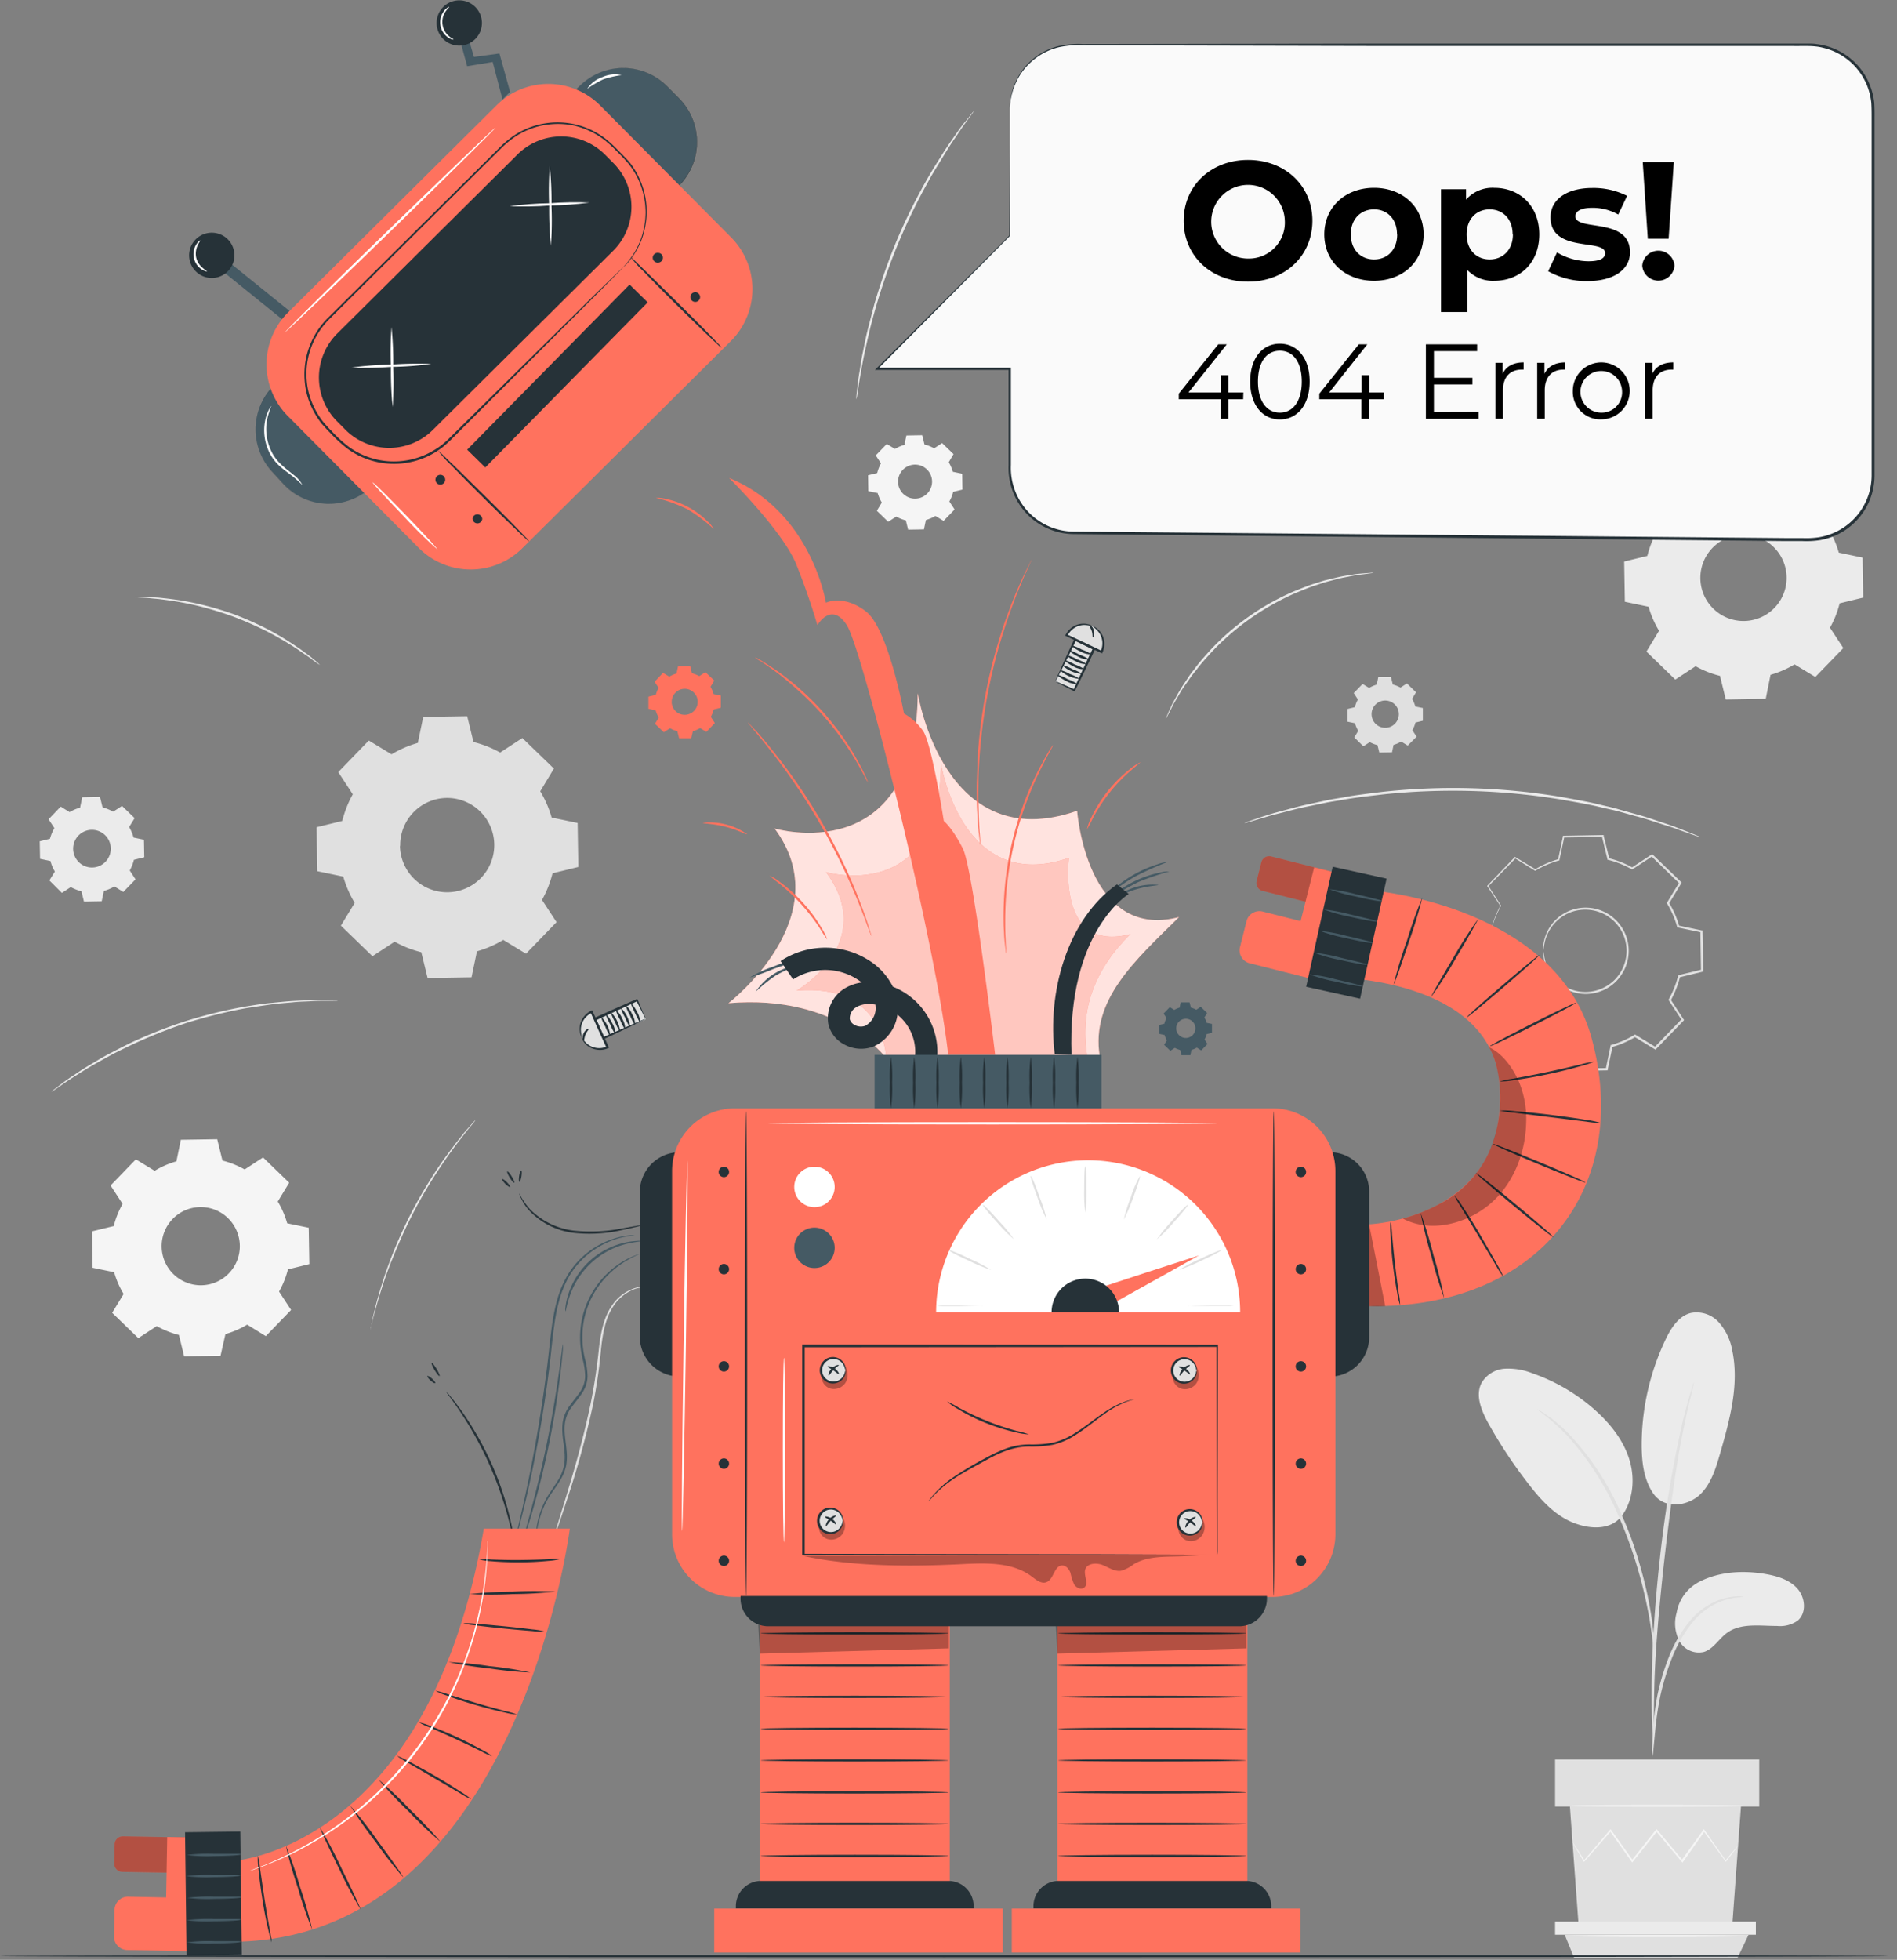 <svg width="214" height="221" fill="none" xmlns="http://www.w3.org/2000/svg"><rect width="100%" height="100%" fill="#808080" stroke="none"/><path d="M174.096 107.295a3.614 3.614 0 0 1 .08-1.177 4.798 4.798 0 0 1 3.697-3.666 4.91 4.91 0 0 1 2.564.155 4.898 4.898 0 0 1 2.299 1.658 4.862 4.862 0 0 1 .096 5.77 4.531 4.531 0 0 1-1.002 1.052c-.37.288-.783.518-1.222.681a4.807 4.807 0 0 1-6.377-3.305 3.709 3.709 0 0 1-.115-1.168c.051.385.123.766.216 1.143a4.756 4.756 0 0 0 1.778 2.529 4.644 4.644 0 0 0 4.408.576 4.46 4.46 0 0 0 1.162-.651c.372-.28.696-.619.961-1.002a4.618 4.618 0 0 0-.09-5.47 4.46 4.46 0 0 0-1.002-.971 4.324 4.324 0 0 0-1.182-.611 4.651 4.651 0 0 0-2.439-.171 4.57 4.57 0 0 0-1.949.887 4.74 4.74 0 0 0-1.693 2.589c-.086.38-.15.765-.19 1.152Z" fill="#E0E0E0"/><path d="M168.251 104.791a.64.64 0 0 1-.161.05l-.501.13-1.938.501.03-.04c.025 1.132.055 2.625.095 4.428l-.05-.06 2.625.536h.045v.045c.267.923.654 1.808 1.152 2.63l.025.045-.025.04-1.387 2.294v-.115l3.19 3.08h-.125l2.239-1.467.055-.04.055.035c.84.462 1.735.814 2.665 1.047h.065v.07c.2.806.416 1.693.641 2.599l-.115-.09 4.433-.075-.12.095c.17-.816.36-1.713.546-2.625v-.07h.075c.92-.262 1.801-.646 2.619-1.142l.066-.04.065.04 2.289 1.393h-.156l3.081-3.186v.16l-1.468-2.244-.04-.065.035-.07c.468-.832.822-1.723 1.052-2.65v-.075h.075l2.605-.631-.1.125c-.025-1.502-.05-2.975-.07-4.433l.1.126-2.62-.551h-.075l-.025-.075a10.701 10.701 0 0 0-1.132-2.62l-.04-.065.04-.065 1.393-2.29v.156l-3.181-3.086h.145l-2.244 1.468-.06.035-.06-.035a10.773 10.773 0 0 0-2.655-1.052h-.07v-.065l-.631-2.605.11.085-4.433.066.095-.08c-.195.921-.38 1.783-.556 2.62v.054h-.055c-.924.26-1.81.64-2.634 1.132l-.046.03-.045-.03-2.249-1.392h.096l-3.096 3.175v-.075l1.448 2.254a11.1 11.1 0 0 0-.887 2.004c-.07.22-.12.391-.16.501-.04.11-.055.17-.055.17s0-.06.035-.175c.035-.115.07-.291.14-.501.213-.696.499-1.367.851-2.004v.045c-.4-.611-.886-1.342-1.477-2.234l-.025-.04.03-.03 3.07-3.2.045-.046.05.036 2.295 1.382h-.086c.834-.508 1.732-.9 2.67-1.167l-.07.07c.175-.831.356-1.698.546-2.62v-.08h.08l4.433-.08h.085v.085c.211.847.421 1.708.641 2.6l-.085-.08c.951.233 1.866.594 2.72 1.072h-.12l2.239-1.473.08-.05.07.065 3.191 3.08.07.07-.055.086-1.388 2.289v-.13c.507.837.9 1.738 1.167 2.679l-.1-.09 2.625.551h.1v.105c.027 1.46.052 2.936.075 4.428v.106l-.1.025-2.605.636.101-.095a11.175 11.175 0 0 1-1.072 2.719v-.135l1.462 2.244.06.085-.075.075-3.085 3.186-.07.07-.085-.05-2.29-1.397h.131c-.838.507-1.742.898-2.685 1.162l.09-.09c-.19.906-.381 1.803-.551 2.619v.095h-.1l-4.433.071h-.09v-.091l-.631-2.604.08.085a11.16 11.16 0 0 1-2.715-1.082h.115l-2.249 1.458-.065.045-.06-.055-3.181-3.091-.05-.05.035-.065 1.398-2.284v.085a10.992 10.992 0 0 1-1.147-2.675l.055.055-2.62-.556h-.05v-.05c0-1.808-.035-3.301-.05-4.433v-.035h.025l1.933-.451.501-.11.186-.08Z" fill="#E0E0E0"/><path fill-rule="evenodd" clip-rule="evenodd" d="M38.61 92.574c.261-1.05.66-2.06 1.186-3.005l-1.638-2.505 3.447-3.56 2.564 1.557a12.248 12.248 0 0 1 2.966-1.287l.61-2.93 4.96-.08.71 2.91c1.051.26 2.062.658 3.006 1.186l2.505-1.637 3.56 3.446-1.542 2.56c.56.926.992 1.923 1.287 2.965l2.93.61.08 4.96-2.91.71c-.26 1.051-.659 2.062-1.187 3.006l1.638 2.505-3.446 3.561-2.564-1.558c-.927.559-1.924.992-2.966 1.287l-.61 2.931-4.96.08-.71-2.91a12.132 12.132 0 0 1-3.006-1.187l-2.505 1.637-3.561-3.446 1.558-2.564a12.248 12.248 0 0 1-1.288-2.966l-2.93-.61-.08-4.96 2.91-.71-.015.004Zm6.51 2.81a5.319 5.319 0 1 0 5.23-5.404 5.32 5.32 0 0 0-5.204 5.404h-.025ZM152.843 79.746a3.51 3.51 0 0 1 .341-.866l-.471-.727 1.002-1.026.736.45c.268-.161.556-.287.857-.375l.175-.847h1.433l.205.837c.302.077.594.194.867.345l.726-.47 1.027 1.001-.446.742c.16.268.284.556.371.856l.846.175v1.433l-.836.205a3.753 3.753 0 0 1-.346.867l.476.726-1.002 1.002-.741-.45a3.455 3.455 0 0 1-.857.37l-.175.846-1.433.025-.205-.841a3.512 3.512 0 0 1-.867-.34l-.726.47-1.027-1.002.451-.741a3.434 3.434 0 0 1-.371-.856l-.846-.176v-1.432l.841-.206-.005.005Zm1.884.812a1.534 1.534 0 0 0 .975 1.405 1.538 1.538 0 1 0-.975-1.385v-.02Z" fill="#E0E0E0"/><path fill-rule="evenodd" clip-rule="evenodd" d="M5.635 94.583c.114-.42.283-.822.501-1.197l-.656-1.002 1.368-1.428 1.001.621c.37-.22.767-.388 1.183-.5l.245-1.173 2.004-.035.285 1.162c.418.117.82.285 1.197.501l1.002-.65 1.422 1.377-.62 1.001c.218.372.386.772.5 1.188l1.172.245.035 1.978-1.167.286a5.01 5.01 0 0 1-.47 1.202l.65 1.002-1.377 1.422-1.002-.62c-.37.22-.77.388-1.187.5l-.245 1.172-2.004.035-.285-1.162a5.042 5.042 0 0 1-1.202-.475l-1.002.656-1.413-1.408.621-1.002c-.22-.37-.39-.77-.5-1.187l-1.173-.245-.035-1.979 1.162-.285h-.01Zm2.615 1.122a2.124 2.124 0 1 0 4.247-.07 2.124 2.124 0 0 0-4.247.07ZM185.837 62.676c.238-.961.604-1.886 1.087-2.75l-1.503-2.294 3.156-3.261 2.339 1.423a11.201 11.201 0 0 1 2.715-1.172l.561-2.685 4.533-.075.651 2.664c.961.24 1.886.605 2.75 1.087l2.294-1.502 3.256 3.15-1.422 2.344c.512.847.908 1.758 1.177 2.71l2.684.566.071 4.508-2.66.646a11.065 11.065 0 0 1-1.087 2.75l1.503 2.294-3.156 3.261-2.339-1.422a11.22 11.22 0 0 1-2.715 1.177l-.541 2.71-4.508.075-.651-2.665a11 11 0 0 1-2.75-1.087l-2.294 1.503-3.256-3.156 1.422-2.344a11.029 11.029 0 0 1-1.177-2.71l-2.679-.56-.076-4.539 2.66-.646h-.045Zm5.981 2.57a4.868 4.868 0 0 0 3.076 4.442 4.864 4.864 0 1 0-3.076-4.442Z" fill="#EBEBEB"/><path fill-rule="evenodd" clip-rule="evenodd" d="M12.828 138.266a9.974 9.974 0 0 1 1.002-2.505l-1.357-2.079 2.855-2.95 2.118 1.293a9.912 9.912 0 0 1 2.455-1.067l.5-2.43 4.103-.065.591 2.409a10.14 10.14 0 0 1 2.505 1.002l2.073-1.357 2.95 2.855-1.287 2.119c.461.767.818 1.593 1.062 2.454l2.43.501.07 4.102-2.415.591c-.22.876-.557 1.718-1.002 2.505l1.358 2.074-2.855 2.95-2.099-1.298c-.767.463-1.593.822-2.454 1.067l-.551 2.44-4.108.07-.586-2.409a10.224 10.224 0 0 1-2.504-1.002l-2.079 1.357-2.95-2.855 1.292-2.124a9.768 9.768 0 0 1-1.067-2.454l-2.43-.501-.064-4.107 2.41-.586h.034Zm5.41 2.324a4.405 4.405 0 0 0 2.783 4.032 4.406 4.406 0 0 0 5.668-5.851 4.402 4.402 0 0 0-4.119-2.654 4.396 4.396 0 0 0-3.092 1.339 4.398 4.398 0 0 0-1.24 3.134ZM98.957 53.34c.095-.38.238-.745.426-1.088l-.591-.901 1.247-1.288.921.561c.334-.2.693-.355 1.067-.46l.226-1.057 1.783-.03.255 1.047c.381.093.746.238 1.087.43l.902-.59 1.287 1.242-.541.926c.202.333.357.692.461 1.067l1.057.22.03 1.789-1.047.255c-.094.38-.239.746-.431 1.087l.591.902-1.242 1.287-.921-.561a4.45 4.45 0 0 1-1.072.46l-.221 1.058-1.788.03-.255-1.047a4.24 4.24 0 0 1-1.082-.431l-.907.591-1.282-1.242.56-.927a4.419 4.419 0 0 1-.465-1.067l-1.057-.22-.03-1.788 1.052-.256h-.02Zm2.354 1.001a1.916 1.916 0 0 0 2.322 1.845 1.918 1.918 0 1 0-2.322-1.835v-.01Z" fill="#F5F5F5"/><path d="M191.677 178.382c2.254-1.162 4.904-1.312 7.404-.901 1.347.225 2.744.626 3.661 1.633.917 1.006 1.087 2.785.035 3.651a3.462 3.462 0 0 1-2.304.586c-1.958 0-4.132-.366-5.695.812-.892.671-1.503 1.788-2.555 2.118a2.506 2.506 0 0 1-2.775-1.232 4.311 4.311 0 0 1-.31-3.181 4.85 4.85 0 0 1 2.539-3.486ZM186.498 168.404c1.378 1.969 4.052 1.318 5.295.116 1.242-1.202 1.763-2.941 2.244-4.599 1.092-3.791 2.188-7.773 1.377-11.635a6.448 6.448 0 0 0-1.503-3.161 3.368 3.368 0 0 0-3.2-1.062c-1.348.356-2.189 1.678-2.795 2.935a27.73 27.73 0 0 0-2.72 11.897c0 1.918.22 3.927 1.302 5.509ZM182.717 171.245c1.502-1.779 1.778-4.368 1.112-6.592-.667-2.224-2.169-4.113-3.902-5.655a20.94 20.94 0 0 0-7.013-4.123 7.449 7.449 0 0 0-3.141-.536 3.284 3.284 0 0 0-2.634 1.598c-.737 1.403-.035 3.101.731 4.508a53.399 53.399 0 0 0 4.613 6.958c1.373 1.773 2.951 3.506 5.044 4.322 2.094.817 4.278.712 5.385-.746" fill="#EBEBEB"/><path d="M186.403 198.097c.073-.293.115-.594.125-.896.065-.651.14-1.468.236-2.439.122-1.201.306-2.395.551-3.577a27.352 27.352 0 0 1 1.302-4.227 15.52 15.52 0 0 1 2.154-3.817 7.991 7.991 0 0 1 2.725-2.269 7.794 7.794 0 0 1 2.299-.717c.3-.01.599-.052.891-.125a3.814 3.814 0 0 0-.906 0 7.03 7.03 0 0 0-2.395.621 8.023 8.023 0 0 0-2.875 2.289 15.055 15.055 0 0 0-2.239 3.897 26.158 26.158 0 0 0-1.292 4.293 31.305 31.305 0 0 0-.476 3.621 52.745 52.745 0 0 0-.12 2.455c-.023.297-.017.596.02.891Z" fill="#E0E0E0"/><path d="M186.573 196.219a1.928 1.928 0 0 0 0-.416v-1.187c0-1.027 0-2.504.05-4.357.096-3.677.411-7.639 1.002-13.219.581-5.249 1.358-11.36 2.179-15.332.175-.902.351-1.713.501-2.425.15-.711.296-1.332.431-1.828s.2-.852.275-1.152c.043-.133.067-.271.07-.411-.06.125-.107.256-.14.391l-.345 1.137c-.156.501-.311 1.102-.501 1.813a42.693 42.693 0 0 0-.571 2.419 134.372 134.372 0 0 0-2.289 14.226c-.617 5.595-.892 10.689-.917 14.376 0 1.843 0 3.335.065 4.367.03.501.055.872.075 1.187.02.142.058.28.115.411Z" fill="#E0E0E0"/><path d="M186.598 186.397a8.06 8.06 0 0 0 0-1.243 34.079 34.079 0 0 0-.38-3.356 43.755 43.755 0 0 0-1.102-4.878 39.847 39.847 0 0 0-2.044-5.791 30.92 30.92 0 0 0-6.011-9.351 15.379 15.379 0 0 0-1.412-1.313c-.221-.185-.411-.365-.606-.501l-.546-.38a7.785 7.785 0 0 0-1.047-.666c-.055.08 1.478 1.001 3.421 3.05a32.477 32.477 0 0 1 5.855 9.317 45.763 45.763 0 0 1 2.059 5.735 50.229 50.229 0 0 1 1.162 4.843c.271 1.393.401 2.535.501 3.326.017.406.067.81.15 1.208ZM177.101 203.723l.987 13.484h17.321l.987-13.484h-19.295ZM198.46 198.408h-23.032v5.315h23.032v-5.315Z" fill="#E0E0E0"/><path d="M175.428 216.691v1.477h22.651v-1.477h-22.651Z" fill="#EBEBEB"/><path d="m177.572 220.758-1.062-2.59h20.747l-1.237 2.59h-18.448Z" fill="#E0E0E0"/><path d="M196.07 208.13s0 .045-.08.126l-.256.34-1.001 1.293-.045.06-.04-.06-2.47-3.417h.14l-2.439 3.457-.08.11-.085-.105-2.915-3.462h.17l-.16.201-2.59 3.246-.085.11-.08-.115-2.445-3.442h.146c-1.208 1.368-2.224 2.535-3.006 3.427l-.05.06-.045-.07-.942-1.583-.24-.421a.84.84 0 0 1-.075-.15.977.977 0 0 1 .105.135l.265.406 1.002 1.552h-.115c.766-.906 1.773-2.083 2.955-3.471l.075-.085.071.09 2.464 3.441h-.165l2.579-3.25.16-.201.081-.1.085.1 2.89 3.451h-.175l2.469-3.436.07-.1.07.1 2.43 3.466h-.091c.441-.531.792-.951 1.052-1.257l.281-.325.115-.121ZM196.636 203.632c0 .06-4.342.11-9.697.11-5.354 0-9.692-.05-9.692-.11s4.338-.105 9.692-.105c5.355 0 9.697.045 9.697.105ZM197.513 218.308c0 .061-4.719.111-10.519.111s-10.519-.05-10.519-.111c0-.06 4.719-.105 10.519-.105s10.519.05 10.519.105Z" fill="#F5F5F5"/><path d="M15.072 67.31c.299-.026.599-.026.897 0 .29 0 .646 0 1.052.03s.882.044 1.392.11c1.207.12 2.406.31 3.592.565 1.45.316 2.878.72 4.277 1.213a36.068 36.068 0 0 1 4.068 1.808 31.44 31.44 0 0 1 3.11 1.883c.436.28.802.571 1.137.812.336.24.606.465.827.656.238.182.462.381.671.596a5.27 5.27 0 0 1-.736-.501c-.23-.175-.501-.386-.852-.616-.35-.23-.711-.501-1.147-.782a36.774 36.774 0 0 0-3.12-1.818 38.546 38.546 0 0 0-4.048-1.778 38.877 38.877 0 0 0-4.237-1.252 36.085 36.085 0 0 0-3.562-.621c-.5-.075-.971-.1-1.382-.146-.41-.045-.756-.06-1.047-.075a5.708 5.708 0 0 1-.892-.085ZM5.79 123.114c.082-.087.173-.164.271-.231l.802-.606c.345-.265.781-.586 1.302-.926.52-.341 1.097-.752 1.773-1.148.676-.395 1.398-.856 2.214-1.287a95.72 95.72 0 0 1 2.62-1.337 54.641 54.641 0 0 1 6.271-2.465 55.536 55.536 0 0 1 6.547-1.597c1.002-.161 2.003-.331 2.915-.416.912-.085 1.768-.181 2.55-.226a63.137 63.137 0 0 1 2.113-.08c.611-.015 1.157 0 1.593 0l1.002.035c.117-.003.235.007.35.03a1.712 1.712 0 0 1-.35 0H36.76c-.436 0-.972 0-1.593.04-.62.041-1.322.041-2.099.121-.776.08-1.633.125-2.54.255-.906.13-1.877.271-2.894.436-2.2.41-4.375.948-6.512 1.613a58.131 58.131 0 0 0-6.261 2.489c-.927.451-1.813.867-2.615 1.313-.801.445-1.553.856-2.224 1.252-.67.395-1.262.786-1.788 1.117-.526.33-.967.631-1.322.881l-.832.571c-.093.062-.19.117-.29.166ZM41.79 150.037c0-.092.012-.182.035-.271l.15-.771c.066-.331.156-.736.276-1.202.12-.466.24-1.002.416-1.588a49.015 49.015 0 0 1 1.337-4.052 51.533 51.533 0 0 1 2.094-4.789 52.161 52.161 0 0 1 2.58-4.548 45.487 45.487 0 0 1 2.449-3.506c.36-.501.716-.907 1.002-1.283.285-.375.57-.686.8-.941l.502-.581c.125-.13.19-.196.2-.191a1.085 1.085 0 0 1-.16.226c-.125.165-.29.365-.501.611-.21.245-.476.586-.766.972-.29.385-.636.806-1.002 1.302a58.411 58.411 0 0 0-2.39 3.506 52.69 52.69 0 0 0-2.549 4.538c-.831 1.653-1.503 3.266-2.109 4.754-.606 1.487-1.037 2.86-1.382 4.007-.185.581-.32 1.112-.451 1.573-.13.461-.235.861-.316 1.192-.08.33-.145.556-.2.756.005.096 0 .191-.015.286ZM109.842 12.551a2.003 2.003 0 0 1-.196.3l-.616.847c-.265.361-.586.807-.937 1.338-.35.53-.776 1.122-1.197 1.803-.42.681-.871 1.418-1.372 2.234-.501.817-.967 1.698-1.478 2.625a68.96 68.96 0 0 0-2.92 6.246c-.917 2.239-1.663 4.478-2.269 6.512-.28 1.001-.566 2.003-.776 2.91-.21.906-.411 1.773-.576 2.56-.166.786-.286 1.502-.401 2.123-.115.621-.2 1.172-.26 1.618-.06.446-.12.761-.16 1.002-.013.119-.038.237-.076.35a1.957 1.957 0 0 1 0-.36c.03-.26.065-.601.115-1.002.05-.4.11-1.002.22-1.623s.196-1.352.361-2.139c.165-.786.32-1.658.546-2.574.226-.917.501-1.899.757-2.926a70.387 70.387 0 0 1 2.254-6.546c.916-2.28 1.953-4.383 2.955-6.256a49.73 49.73 0 0 1 1.502-2.625c.501-.807.962-1.553 1.403-2.224.441-.671.867-1.262 1.232-1.783.366-.521.696-.967 1.002-1.318.306-.35.476-.61.641-.816.07-.102.152-.195.246-.276ZM154.937 64.59a1.444 1.444 0 0 1-.301.054l-.866.116-.627.075c-.23.035-.475.09-.736.135-.531.11-1.137.195-1.788.386l-1.002.265c-.36.095-.721.23-1.097.35-.766.231-1.548.572-2.374.907a28.96 28.96 0 0 0-9.462 6.647c-.596.666-1.182 1.287-1.653 1.929-.24.315-.501.606-.706.906l-.621.882c-.401.546-.686 1.092-.967 1.548-.135.235-.27.445-.381.65l-.28.562-.401.776a1.246 1.246 0 0 1-.16.266c.028-.099.065-.194.11-.286.095-.21.21-.5.361-.801l.26-.576c.105-.206.236-.421.366-.662.285-.543.598-1.07.937-1.582l.591-.892c.205-.31.455-.606.696-.927.471-.65 1.052-1.282 1.648-1.958a28.157 28.157 0 0 1 9.542-6.702c.836-.33 1.628-.666 2.399-.892.386-.115.751-.25 1.112-.34l1.037-.25c.596-.148 1.2-.263 1.808-.346.266-.045.501-.09.746-.115l.632-.056.871-.065c.101-.016.204-.017.306-.005ZM191.768 94.397l-.131-.04-.375-.125-1.438-.5-1.037-.381c-.38-.13-.801-.256-1.252-.401-.896-.28-1.908-.636-3.06-.927l-1.794-.5c-.626-.171-1.287-.301-1.963-.462-1.352-.335-2.825-.58-4.363-.861a75.596 75.596 0 0 0-20.321-.621c-1.553.185-3.035.34-4.408.59-.686.121-1.352.211-2.004.341l-1.818.376c-1.167.22-2.199.501-3.115.742-.456.115-.882.215-1.268.32l-1.061.316-1.463.43-.386.106a.5.5 0 0 1-.135 0l.125-.05.376-.13 1.452-.502 1.057-.335c.386-.115.812-.226 1.268-.35.911-.236 1.943-.542 3.11-.777l1.823-.396c.632-.135 1.303-.23 2.004-.35 1.377-.266 2.86-.426 4.418-.622a73.678 73.678 0 0 1 20.386.626c1.543.29 3.006.541 4.368.887.681.165 1.342.3 1.969.5l1.793.502c1.152.305 2.159.676 3.055.966.451.15.867.286 1.247.426l1.032.401 1.423.561.365.155c.081.06.126.08.121.085Z" fill="#EBEBEB"/><path d="M113.914 12.296V26.58c-3.241 3.181-14.952 14.992-14.952 14.992h14.952v11.245a7.257 7.257 0 0 0 7.188 7.253l82.888.782a7.247 7.247 0 0 0 7.318-7.253V12.296a7.25 7.25 0 0 0-7.253-7.253h-82.888a7.257 7.257 0 0 0-6.701 4.477 7.262 7.262 0 0 0-.552 2.776Z" fill="#FAFAFA"/><path d="M113.914 12.296s0-.275.03-.811c.088-.795.304-1.57.641-2.295a7.258 7.258 0 0 1 .922-1.502 7.766 7.766 0 0 1 1.563-1.443 7.331 7.331 0 0 1 2.254-1.027 10.169 10.169 0 0 1 2.805-.25l33.68-.05H204c.295 0 .596 0 .891.05a7.39 7.39 0 0 1 6.111 4.799c.215.578.358 1.18.426 1.793.04.62.04 1.227.035 1.838V53.7a7.677 7.677 0 0 1-.3 2.003 7.375 7.375 0 0 1-2.184 3.432 6.856 6.856 0 0 1-1.713 1.147 7.33 7.33 0 0 1-1.974.63c-.648.096-1.304.13-1.958.1h-1.929l-3.847-.04-7.613-.07-14.902-.145-28.255-.275-25.696-.255a7.403 7.403 0 0 1-5.38-2.415 7.513 7.513 0 0 1-1.933-5.364V41.593l.12.12H98.702l.175-.175 14.977-14.971v.05c0-4.639.025-8.21.03-10.624V12.33v3.662c0 2.414 0 5.985.035 10.624L98.992 41.643l-.075-.175h15.122v10.975a7.251 7.251 0 0 0 1.874 5.184 7.126 7.126 0 0 0 5.184 2.319l25.696.23 28.25.256 14.907.14 7.613.07 3.842.035h1.934a9.605 9.605 0 0 0 1.903-.1 7.12 7.12 0 0 0 5.605-4.974 7.193 7.193 0 0 0 .29-1.933V13.373c0-.611 0-1.217-.04-1.803a7.497 7.497 0 0 0-.4-1.723 7.101 7.101 0 0 0-5.009-4.453c-1.117-.296-2.289-.18-3.451-.206h-46.448l-33.66-.075a9.934 9.934 0 0 0-2.78.236 7.223 7.223 0 0 0-2.224 1.001 7.635 7.635 0 0 0-1.553 1.413c-.369.45-.68.945-.927 1.473-.451.959-.7 2-.731 3.06Z" fill="#263238"/><path d="M140.241 45.02h-1.658v2.208h-.866V45.02h-4.739v-.626l4.453-5.565h.962l-4.318 5.425h3.647V42.31h.861v1.943h1.678l-.02.766ZM141.032 43.026c0-2.675 1.403-4.268 3.346-4.268 1.944 0 3.361 1.593 3.361 4.268 0 2.674-1.417 4.272-3.361 4.272-1.943 0-3.346-1.613-3.346-4.272Zm5.821 0c0-2.244-1.002-3.477-2.475-3.477-1.472 0-2.469 1.233-2.469 3.477 0 2.244 1.002 3.506 2.469 3.506 1.468 0 2.475-1.262 2.475-3.506ZM156.115 45.02h-1.678v2.208h-.862V45.02h-4.743v-.626l4.452-5.565h.962l-4.297 5.425h3.661V42.31h.842v1.943h1.663v.766ZM166.793 46.457v.771h-5.94v-8.4h5.78v.767h-4.874V42.6h4.343v.756h-4.343v3.116l5.034-.015ZM171.878 40.867v.811h-.206c-1.317 0-2.123.842-2.123 2.33v3.215h-.852v-6.311h.816v1.232c.396-.831 1.198-1.277 2.365-1.277ZM176.591 40.867v.811h-.205c-1.318 0-2.124.842-2.124 2.33v3.215h-.852v-6.311h.817v1.232c.421-.831 1.202-1.277 2.364-1.277ZM177.428 44.073a3.207 3.207 0 0 1 1.981-2.961 3.208 3.208 0 0 1 4.376 2.329 3.209 3.209 0 0 1-3.127 3.847 3.105 3.105 0 0 1-3.23-3.215Zm5.555 0a2.349 2.349 0 1 0-2.34 2.459 2.296 2.296 0 0 0 2.21-1.52c.108-.301.152-.62.13-.94ZM188.768 40.867v.811h-.206c-1.322 0-2.123.842-2.123 2.33v3.215h-.852v-6.311h.817v1.232c.395-.831 1.197-1.277 2.364-1.277ZM133.529 24.898c0-3.942 3.071-6.862 7.258-6.862 4.188 0 7.263 2.9 7.263 6.862s-3.09 6.863-7.263 6.863c-4.172 0-7.258-2.92-7.258-6.863Zm11.411 0a4.153 4.153 0 1 0-4.153 4.258 4.053 4.053 0 0 0 4.153-4.258ZM149.393 26.431c0-3.07 2.369-5.25 5.61-5.25 3.24 0 5.59 2.18 5.59 5.25s-2.35 5.23-5.59 5.23c-3.241 0-5.61-2.16-5.61-5.23Zm8.204 0c0-1.758-1.117-2.82-2.594-2.82-1.478 0-2.62 1.062-2.62 2.82 0 1.758 1.137 2.825 2.62 2.825 1.482 0 2.614-1.062 2.614-2.825h-.02ZM173.646 26.431c0 3.226-2.199 5.23-5.059 5.23a3.964 3.964 0 0 1-3.071-1.228v4.754h-2.955v-13.85h2.825v1.172a3.96 3.96 0 0 1 3.201-1.327c2.86 0 5.059 2.049 5.059 5.25Zm-3.006 0c0-1.758-1.117-2.82-2.594-2.82-1.478 0-2.595 1.062-2.595 2.82 0 1.758 1.117 2.825 2.595 2.825 1.477 0 2.625-1.062 2.625-2.825h-.031ZM174.647 30.584l1.002-2.124a6.954 6.954 0 0 0 3.547 1.002c1.362 0 1.873-.361 1.873-.927 0-1.668-6.156.035-6.156-4.037 0-1.934 1.743-3.301 4.718-3.301a8.407 8.407 0 0 1 3.922.891l-1.001 2.104a5.874 5.874 0 0 0-2.936-.756c-1.327 0-1.898.416-1.898.947 0 1.743 6.161.055 6.161 4.072 0 1.898-1.763 3.24-4.814 3.24a8.77 8.77 0 0 1-4.418-1.111ZM185.262 29.957a1.823 1.823 0 0 1 3.636 0 1.823 1.823 0 0 1-3.636 0Zm.055-11.69h3.506l-.586 8.66h-2.349l-.571-8.66Z" fill="#000"/><path d="m64.907 10.177.47-.466a6.988 6.988 0 0 1 9.88.037l1.331 1.34a6.988 6.988 0 0 1-.036 9.882l-.47.465-11.175-11.258Z" fill="#455A64"/><path d="m76.082 21.442-11.185-11.27.466-.466a6.963 6.963 0 0 1 4.934-2.033h.025a6.967 6.967 0 0 1 4.944 2.063l1.332 1.343a7.012 7.012 0 0 1-.035 9.902l-.481.461Zm-11.16-11.275 11.16 11.24.46-.456a6.977 6.977 0 0 0 .036-9.862l-1.333-1.343a6.918 6.918 0 0 0-4.923-2.058h-.025a6.927 6.927 0 0 0-4.914 2.003l-.461.476Z" fill="#263238"/><path d="m42.333 54.511-.486.449a6.987 6.987 0 0 1-9.873-.397l-1.281-1.388a7.013 7.013 0 0 1 .398-9.909l.467-.431L42.333 54.51Z" fill="#455A64"/><path d="M37.117 56.83h-.29a6.968 6.968 0 0 1-4.864-2.244L30.686 53.2a7.013 7.013 0 0 1 .395-9.893l.501-.456 10.764 11.666-.5.451a6.942 6.942 0 0 1-4.729 1.863Zm-6.01-13.524A6.978 6.978 0 0 0 30.7 53.2l1.282 1.387a6.938 6.938 0 0 0 4.849 2.24h.285a6.927 6.927 0 0 0 4.724-1.849l.5-.44-10.739-11.642-.495.411Z" fill="#263238"/><path d="m24.967 28.86-.786.974 8.066 6.507.786-.975-8.066-6.506Z" fill="#455A64"/><path d="M25.492 26.802a2.555 2.555 0 1 1-3.592.386 2.565 2.565 0 0 1 3.592-.386Z" fill="#263238"/><path d="M56.028 11.865 32.506 35.223a8.265 8.265 0 0 0-.04 11.688l14.767 14.87a8.265 8.265 0 0 0 11.688.042l23.521-23.358a8.265 8.265 0 0 0 .041-11.689l-14.767-14.87a8.265 8.265 0 0 0-11.688-.041Z" fill="#FF725E"/><path d="M56.687 11.214 55.58 6.992l-2.88.475-.831-3.05.941-.215.657 2.218 2.875-.39 1.202 4.333-.857.851Z" fill="#455A64"/><path d="M58.378 17.418 38.044 37.61a6.993 6.993 0 0 0-.034 9.889l.935.942a6.992 6.992 0 0 0 9.889.034l20.334-20.192a6.993 6.993 0 0 0 .034-9.889l-.935-.942a6.993 6.993 0 0 0-9.889-.034Z" fill="#263238"/><path d="M70.291 30.158s.06-.08.186-.226c.196-.21.38-.433.55-.666a8.435 8.435 0 0 0 1.468-2.94c.21-.768.323-1.559.336-2.354a9.302 9.302 0 0 0-.451-2.785 8.624 8.624 0 0 0-1.563-2.83l-.59-.651-.642-.642c-.43-.452-.893-.874-1.382-1.262a8.852 8.852 0 0 0-3.617-1.673 8.956 8.956 0 0 0-4.288.25c-.726.23-1.42.553-2.063.962-.658.433-1.266.937-1.814 1.503l-3.53 3.506-15.744 15.643a8.72 8.72 0 0 0-2.504 5.064 9.049 9.049 0 0 0 .09 2.8 8.957 8.957 0 0 0 1.723 3.712c.295.345.586.681.916 1.002a15.166 15.166 0 0 0 1.974 1.813 8.69 8.69 0 0 0 9.517.436c.348-.2.682-.423 1.002-.666.3-.256.596-.501.871-.787l1.648-1.628 6.011-5.935 8.7-8.58 2.365-2.29.62-.6c.141-.131.221-.196.221-.196s-.065.075-.2.215l-.606.621-2.34 2.354-8.645 8.64-5.975 5.961-1.638 1.633c-.28.276-.587.541-.887.802a8.936 8.936 0 0 1-10.78.26 16.218 16.218 0 0 1-2.003-1.838c-.325-.316-.63-.671-.936-1.002-.287-.37-.548-.76-.782-1.167a8.843 8.843 0 0 1-1.002-2.654 9.277 9.277 0 0 1-.095-2.886 8.941 8.941 0 0 1 2.56-5.209L52.73 20.235l3.541-3.506a11.019 11.019 0 0 1 1.853-1.538 8.876 8.876 0 0 1 10.199.466 13.3 13.3 0 0 1 1.397 1.287l.636.646.606.637a8.817 8.817 0 0 1 1.558 2.915 9.09 9.09 0 0 1 .43 2.83 9.66 9.66 0 0 1-.355 2.384 8.435 8.435 0 0 1-1.502 2.945 6.26 6.26 0 0 1-.576.647l-.226.21Z" fill="#263238"/><path d="M44.295 45.9a39.204 39.204 0 0 1-.195-4.507 37.903 37.903 0 0 1 .07-4.508 40.22 40.22 0 0 1 .19 4.508 39.815 39.815 0 0 1-.065 4.508Z" fill="#fff"/><path d="M48.658 41.037c-1.495.203-3 .315-4.508.336-1.5.108-3.005.133-4.508.075 1.494-.202 3-.314 4.508-.336 1.5-.108 3.005-.133 4.508-.075ZM62.147 27.708a39.43 39.43 0 0 1-.195-4.508 37.735 37.735 0 0 1 .07-4.508 40.22 40.22 0 0 1 .19 4.508 39.813 39.813 0 0 1-.065 4.508Z" fill="#fff"/><path d="M66.51 22.845c-1.496.196-3 .308-4.509.335-1.5.112-3.005.135-4.508.07 1.496-.195 3-.306 4.508-.33 1.5-.112 3.006-.137 4.509-.075Z" fill="#fff"/><path d="M51.79 5.148A2.555 2.555 0 1 0 51.71.04a2.555 2.555 0 0 0 .08 5.108ZM59.697 61.053a2.552 2.552 0 0 1-.44-.366c-.276-.245-.661-.61-1.137-1.062a259.083 259.083 0 0 1-3.667-3.576 245.83 245.83 0 0 1-3.606-3.642 11.155 11.155 0 0 1-1.408-1.592c.147.12.287.25.421.385l1.117 1.077c1.002.957 2.254 2.21 3.657 3.587a260.31 260.31 0 0 1 3.616 3.631l1.077 1.122c.14.13.265.276.37.436ZM81.391 39.199a2.403 2.403 0 0 1-.44-.366c-.271-.245-.657-.606-1.133-1.057a286.123 286.123 0 0 1-3.671-3.576 200.398 200.398 0 0 1-3.602-3.647 11.324 11.324 0 0 1-1.407-1.587c.15.116.29.243.42.38l1.118 1.077 3.656 3.592c1.423 1.407 2.7 2.69 3.617 3.626l1.077 1.122c.14.128.263.275.365.436ZM71.025 32.088 52.703 50.706l2.042 2.01 18.322-18.618-2.042-2.01ZM50.226 54.11a.551.551 0 1 1-1.102-.034.551.551 0 0 1 1.102.035ZM54.403 58.523a.55.55 0 0 1-1.097-.045.551.551 0 0 1 1.097.045ZM74.78 29.11a.551.551 0 0 1-.572.502.551.551 0 1 1 .045-1.097.54.54 0 0 1 .526.596ZM78.977 33.524a.545.545 0 0 1-.776.473.545.545 0 0 1 .042-1.009.546.546 0 0 1 .734.536Z" fill="#263238"/><path d="M34.122 54.702a13.596 13.596 0 0 0-1.157-1.027c-.376-.296-.852-.616-1.338-1.047a5.192 5.192 0 0 1-1.272-1.673 5.66 5.66 0 0 1-.396-3.747c.09-.375.228-.737.411-1.077.14-.235.22-.36.235-.35-.188.478-.343.968-.465 1.467a5.78 5.78 0 0 0 .45 3.592c.602 1.332 1.769 2.063 2.505 2.69.426.308.777.709 1.027 1.172ZM55.896 14.395c.05.05-5.215 5.249-11.756 11.605-6.542 6.357-11.896 11.476-11.947 11.426-.05-.05 5.21-5.265 11.762-11.611 6.551-6.346 11.89-11.47 11.94-11.42ZM23.338 30.594c0 .03-.26 0-.596-.226a2.054 2.054 0 0 1-.601-2.805c.22-.345.44-.476.46-.45.02.024-.14.205-.295.535-.206.43-.27.915-.18 1.383.113.469.377.888.751 1.192.256.24.5.33.46.37ZM51.157 4.457c0 .03-.285 0-.641-.256a2.084 2.084 0 0 1-.39-3.005c.28-.335.54-.44.555-.416.015.025-.185.19-.405.501a2.094 2.094 0 0 0 .355 2.78c.296.26.541.356.526.396ZM70.12 8.474c-.699.092-1.388.25-2.058.47-.637.3-1.246.658-1.818 1.068a3.296 3.296 0 0 1 1.713-1.313 3.35 3.35 0 0 1 2.164-.225ZM49.33 61.944a51.72 51.72 0 0 1-3.742-3.681c-2.004-2.084-3.602-3.812-3.547-3.862.055-.05 1.723 1.598 3.737 3.682 2.013 2.083 3.601 3.811 3.551 3.861Z" fill="#fff"/><path d="M107.142 182.239H85.709v30.379h21.433v-30.379Z" fill="#FF725E"/><path d="M85.874 212.097h21.108a2.855 2.855 0 0 1 2.855 2.855v.271H83.014v-.271a2.85 2.85 0 0 1 .838-2.02 2.856 2.856 0 0 1 2.022-.835Z" fill="#263238"/><path d="M113.123 215.223H80.57v4.949h32.553v-4.949Z" fill="#FF725E"/><path d="M107.027 209.282c0 .07-4.749.131-10.61.131-5.86 0-10.613-.061-10.613-.131s4.748-.13 10.614-.13c5.865 0 10.609.055 10.609.13ZM107.027 205.666c0 .075-4.749.13-10.61.13-5.86 0-10.613-.055-10.613-.13 0-.075 4.748-.13 10.614-.13 5.865 0 10.609.06 10.609.13ZM107.027 202.119c0 .071-4.749.131-10.61.131-5.86 0-10.613-.06-10.613-.131 0-.07 4.748-.13 10.614-.13 5.865 0 10.609.06 10.609.13ZM107.027 198.508c0 .07-4.749.13-10.61.13-5.86 0-10.613-.06-10.613-.13s4.748-.13 10.614-.13c5.865 0 10.609.08 10.609.13ZM107.027 194.952c0 .075-4.749.13-10.61.13-5.86 0-10.613-.055-10.613-.13 0-.075 4.748-.13 10.614-.13 5.865 0 10.609.065 10.609.13ZM107.027 191.345c0 .075-4.749.131-10.61.131-5.86 0-10.613-.056-10.613-.131 0-.075 4.748-.13 10.614-.13 5.865 0 10.609.06 10.609.13ZM107.027 187.799c0 .07-4.749.13-10.61.13-5.86 0-10.613-.06-10.613-.13s4.748-.13 10.614-.13c5.865 0 10.609.055 10.609.13ZM107.027 184.188c0 .07-4.749.13-10.61.13-5.86 0-10.613-.06-10.613-.13 0-.071 4.748-.131 10.614-.131 5.865 0 10.609.055 10.609.131Z" fill="#263238"/><path d="m85.709 186.472 21.328-.591v-3.096H85.519l.19 3.687Z" fill="#000" opacity=".3"/><path d="M140.712 182.239h-21.433v30.379h21.433v-30.379Z" fill="#FF725E"/><path d="M119.444 212.097h21.108a2.855 2.855 0 0 1 2.855 2.855v.271h-26.823v-.271a2.846 2.846 0 0 1 .838-2.02 2.86 2.86 0 0 1 2.022-.835Z" fill="#263238"/><path d="M146.693 215.223H114.14v4.949h32.553v-4.949Z" fill="#FF725E"/><path d="M140.587 209.282c0 .07-4.749.131-10.609.131-5.861 0-10.614-.061-10.614-.131s4.748-.13 10.614-.13c5.865 0 10.609.055 10.609.13ZM140.587 205.666c0 .075-4.749.13-10.609.13-5.861 0-10.614-.055-10.614-.13 0-.075 4.748-.13 10.614-.13 5.865 0 10.609.06 10.609.13ZM140.587 202.119c0 .071-4.749.131-10.609.131-5.861 0-10.614-.06-10.614-.131 0-.07 4.748-.13 10.614-.13 5.865 0 10.609.06 10.609.13ZM140.587 198.508c0 .07-4.749.13-10.609.13-5.861 0-10.614-.06-10.614-.13s4.748-.13 10.614-.13c5.865 0 10.609.08 10.609.13ZM140.587 194.952c0 .075-4.749.13-10.609.13-5.861 0-10.614-.055-10.614-.13 0-.075 4.748-.13 10.614-.13 5.865 0 10.609.065 10.609.13ZM140.587 191.345c0 .075-4.749.131-10.609.131-5.861 0-10.614-.056-10.614-.131 0-.075 4.748-.13 10.614-.13 5.865 0 10.609.06 10.609.13ZM140.587 187.799c0 .07-4.749.13-10.609.13-5.861 0-10.614-.06-10.614-.13s4.748-.13 10.614-.13c5.865 0 10.609.055 10.609.13ZM140.587 184.188c0 .07-4.749.13-10.609.13-5.861 0-10.614-.06-10.614-.13 0-.071 4.748-.131 10.614-.131 5.865 0 10.609.055 10.609.131Z" fill="#263238"/><path d="m119.279 186.472 21.328-.591v-3.096h-21.518l.19 3.687Z" fill="#000" opacity=".3"/><path d="m141.76 99.338.529-2.098a.918.918 0 0 1 1.113-.664l8.587 2.168-.981 3.885-8.582-2.167a.915.915 0 0 1-.664-1.113l-.002-.01Z" fill="#FF725E"/><path d="m141.76 99.338.529-2.098a.918.918 0 0 1 1.113-.664l8.587 2.168-.981 3.885-8.582-2.167a.915.915 0 0 1-.664-1.113l-.002-.01Z" fill="#000" opacity=".3"/><path d="m139.89 106.765.728-2.885a1.505 1.505 0 0 1 1.825-1.089l7.999 2.02-1.472 5.828-7.979-2.015a1.498 1.498 0 0 1-1.141-1.261c-.027-.2-.013-.403.04-.598Z" fill="#FF725E"/><path d="m148.255 97.8-2.501 9.902 3.74.944 2.5-9.903-3.739-.944ZM154.452 138.06s16.003-.651 14.681-15.988c-1.002-11.746-18.488-11.851-18.488-11.851l4.468-9.763s20.416 1.778 24.448 16.645c4.553 16.8-5.975 30.499-25.109 30.179v-9.222Z" fill="#FF725E"/><path d="m156.423 99.08-6.084-1.345-2.992 13.538 6.085 1.344 2.991-13.538Z" fill="#263238"/><path d="M153.69 111.192c0 .116-1.382-.12-3.03-.501a17.838 17.838 0 0 1-2.96-.821c1.015.107 2.02.297 3.005.566.827.19 1.573.371 2.109.501l.636.17c.083.019.164.047.24.085ZM154.226 108.753c0 .115-1.377-.12-3.03-.501a17.207 17.207 0 0 1-2.956-.821c1.016.108 2.021.297 3.006.566.826.19 1.568.37 2.109.501l.631.17a.848.848 0 0 1 .24.085ZM154.872 106.294c0 .12-1.382-.116-3.005-.501a17.783 17.783 0 0 1-2.961-.822c1.016.108 2.021.297 3.006.566.821.186 1.568.366 2.104.501l.636.165.22.091ZM155.303 103.879c0 .116-1.377-.12-3.005-.501-1.01-.185-2-.46-2.961-.821 1.016.108 2.021.297 3.006.566.826.19 1.568.371 2.109.501l.631.17a.865.865 0 0 1 .22.085ZM155.929 101.595c0 .12-1.377-.115-3.005-.501a17.877 17.877 0 0 1-2.961-.821c1.016.108 2.021.297 3.006.566.826.185 1.573.366 2.108.501l.637.165c.073.026.145.056.215.09Z" fill="#455A64"/><path d="M157.948 147.181a7.068 7.068 0 0 1-.326-1.352c-.16-.841-.35-2.003-.501-3.311a44.12 44.12 0 0 1-.255-3.341 6.889 6.889 0 0 1 0-1.392c.1.452.157.914.17 1.377.075.852.18 2.029.331 3.326.15 1.297.305 2.465.42 3.311.095.455.148.918.161 1.382ZM162.922 146.405a46.65 46.65 0 0 1-1.458-4.778 47.656 47.656 0 0 1-1.207-4.854 48.1 48.1 0 0 1 1.457 4.783 48.992 48.992 0 0 1 1.208 4.849ZM169.608 144.011a9.499 9.499 0 0 1-.856-1.327c-.541-.902-1.207-2.004-1.949-3.266l-1.963-3.256c-.292-.439-.55-.899-.771-1.378.346.397.656.825.926 1.278a60.875 60.875 0 0 1 2.004 3.22c.736 1.273 1.427 2.45 1.888 3.311.28.452.521.926.721 1.418ZM175.234 139.503c-.05.055-2.039-1.503-4.448-3.506-2.409-2.004-4.328-3.667-4.283-3.722.045-.055 2.039 1.503 4.448 3.506 2.409 2.004 4.328 3.662 4.283 3.722ZM178.855 133.342c-.03.07-2.384-.852-5.264-2.049-2.88-1.197-5.19-2.224-5.16-2.289.03-.065 2.385.852 5.26 2.049s5.189 2.199 5.164 2.289ZM180.628 126.645a12.237 12.237 0 0 1-1.688-.16l-4.047-.501-4.052-.501a10.388 10.388 0 0 1-1.673-.256c.565-.022 1.131.001 1.693.07 1.042.081 2.479.221 4.062.416 1.583.196 3.005.401 4.047.576.562.072 1.117.191 1.658.356ZM179.802 119.723a8.834 8.834 0 0 1-1.503.5c-.947.276-2.269.617-3.742.927-1.472.311-2.82.531-3.796.661a8.718 8.718 0 0 1-1.588.136 11.254 11.254 0 0 1 1.563-.321c.966-.175 2.299-.421 3.766-.731 1.468-.311 2.79-.621 3.747-.852a10.943 10.943 0 0 1 1.553-.32ZM177.788 113.081c.03.065-2.113 1.212-4.793 2.564-2.68 1.353-4.879 2.395-4.914 2.329-.035-.065 2.114-1.212 4.794-2.564 2.679-1.353 4.878-2.389 4.913-2.329ZM173.646 107.696c.045.055-1.738 1.668-4.007 3.607-2.269 1.938-4.108 3.461-4.153 3.406-.045-.055 1.733-1.668 4.007-3.607 2.274-1.938 4.123-3.461 4.153-3.406ZM166.698 103.699c.061.035-1.066 2.004-2.504 4.423a48.632 48.632 0 0 1-2.745 4.293c-.06-.036 1.067-2.004 2.505-4.428a49.938 49.938 0 0 1 2.744-4.288ZM160.462 101.194a51.187 51.187 0 0 1-1.502 4.939c-.892 2.705-1.673 4.879-1.739 4.859a49.568 49.568 0 0 1 1.503-4.944 50.232 50.232 0 0 1 1.738-4.854Z" fill="#263238"/><path d="M167.975 129.926a12.338 12.338 0 0 1-5.8 5.95 18.258 18.258 0 0 1-3.927 1.533c3.061 1.633 7.058.656 9.732-1.553 2.675-2.209 4.088-5.715 4.183-9.186a10.885 10.885 0 0 0-.867-4.809c-.681-1.502-1.808-3.065-3.296-3.756.442.824.756 1.711.932 2.629.632 3.09.298 6.299-.957 9.192Z" fill="#000" opacity=".3"/><path d="M50.34 156.944c.184.17.351.356.502.556.31.366.731.912 1.232 1.608a35.284 35.284 0 0 1 3.31 5.79 34.434 34.434 0 0 1 2.15 6.326c.195.832.325 1.503.395 2.004.049.244.077.492.085.741a3.739 3.739 0 0 1-.185-.721 54.95 54.95 0 0 0-.47-1.958 41.098 41.098 0 0 0-2.21-6.267 40.692 40.692 0 0 0-3.22-5.81 48.368 48.368 0 0 0-1.157-1.653 3.81 3.81 0 0 1-.431-.616ZM48.212 155.171c.05-.055.286.075.531.295.245.221.4.436.356.501-.045.065-.286-.075-.531-.295-.246-.221-.401-.451-.356-.501ZM48.703 153.698c.06-.035.306.261.551.671.245.411.39.767.33.802-.06.035-.31-.261-.555-.671-.246-.411-.391-.767-.326-.802Z" fill="#263238"/><path d="M57.97 174.275c.014-.135.04-.269.075-.401.07-.284.16-.664.27-1.142.236-1.002.571-2.424.957-4.202a162.015 162.015 0 0 0 2.394-14.025c.37-2.745.501-5.41 1.142-7.759a11.86 11.86 0 0 1 1.342-3.161 9.449 9.449 0 0 1 5.871-4.122c.382-.089.77-.148 1.162-.176.137-.012.274-.012.41 0-.133.03-.269.05-.405.061-.386.052-.769.126-1.147.22a9.756 9.756 0 0 0-3.777 1.933 9.31 9.31 0 0 0-1.928 2.204 11.65 11.65 0 0 0-1.297 3.116c-.622 2.314-.747 4.974-1.113 7.729a145.013 145.013 0 0 1-2.474 14.025c-.41 1.778-.776 3.205-1.037 4.187-.133.471-.239.847-.315 1.127a2.461 2.461 0 0 1-.13.386Z" fill="#455A64"/><path d="M58.565 134.554a8.006 8.006 0 0 0 1.278 1.863 8.418 8.418 0 0 0 4.813 2.345 18.22 18.22 0 0 0 5.47-.231l1.648-.29c.2-.046.405-.073.611-.081-.19.084-.388.144-.591.181-.386.095-.942.23-1.638.37a16.49 16.49 0 0 1-5.51.306 8.258 8.258 0 0 1-4.913-2.474 5.407 5.407 0 0 1-.942-1.408 2.01 2.01 0 0 1-.226-.581ZM56.662 132.971c.05-.05.29.105.531.351.24.245.4.501.35.531-.05.03-.29-.105-.53-.346-.24-.24-.4-.486-.35-.536ZM57.228 132.1c.065-.04.29.215.5.566.211.35.346.671.281.706-.065.035-.285-.215-.5-.566-.216-.351-.341-.671-.281-.706ZM58.796 131.984c.075 0 .085.306.03.662-.055.355-.16.626-.23.616-.07-.01-.086-.306-.03-.662.054-.355.16-.626.23-.616Z" fill="#263238"/><path d="M63.514 151.544c.013.298 0 .596-.04.892a66.07 66.07 0 0 1-.25 2.419 95.531 95.531 0 0 1-1.277 7.919 99.206 99.206 0 0 1-1.924 7.794 60.719 60.719 0 0 1-.721 2.319 6.324 6.324 0 0 1-.31.837c.05-.293.12-.583.21-.867.165-.591.38-1.382.641-2.339.53-2.003 1.222-4.728 1.848-7.794.626-3.065 1.067-5.86 1.353-7.889.135-1.002.245-1.798.325-2.409.03-.297.08-.591.145-.882ZM72.395 139.949c0 .05-.716.055-1.823.345a9.046 9.046 0 0 0-6.281 5.801c-.381 1.076-.441 1.798-.501 1.788a1.397 1.397 0 0 1 0-.501c.055-.456.153-.905.29-1.343a8.702 8.702 0 0 1 6.412-5.92 7.723 7.723 0 0 1 1.362-.185c.18-.024.363-.019.541.015Z" fill="#455A64"/><path d="M60.344 174.17a2.65 2.65 0 0 1 0-.376c0-.245.06-.611.125-1.077a10.02 10.02 0 0 1 1.187-3.792c.42-.736 1.002-1.457 1.473-2.309.237-.436.406-.905.5-1.392.087-.524.1-1.056.04-1.583-.08-1.087-.395-2.259-.15-3.506a4.27 4.27 0 0 1 .802-1.698c.365-.501.791-1.002 1.127-1.503a3.187 3.187 0 0 0 .56-1.708 7.42 7.42 0 0 0-.24-1.788 10.582 10.582 0 0 1-.29-3.507 9.97 9.97 0 0 1 5.28-7.959 8.903 8.903 0 0 1 1.001-.441c.117-.049.237-.087.36-.115a1.876 1.876 0 0 1-.34.16c-.225.106-.556.256-.962.501a10.258 10.258 0 0 0-2.98 2.545 9.871 9.871 0 0 0-2.109 5.344 10.448 10.448 0 0 0 .3 3.417c.16.603.243 1.224.251 1.848-.02.66-.231 1.3-.606 1.843-.35.556-.776 1.027-1.132 1.528a3.917 3.917 0 0 0-.761 1.598c-.236 1.157.06 2.314.14 3.426a6.011 6.011 0 0 1-.055 1.648 5.12 5.12 0 0 1-.556 1.452c-.501.872-1.082 1.583-1.503 2.299a10.413 10.413 0 0 0-1.242 3.717c-.075.441-.13.797-.175 1.062a1.879 1.879 0 0 1-.045.366Z" fill="#455A64"/><path d="M72.966 145.138c-.416.004-.83.063-1.232.175a4.896 4.896 0 0 0-2.59 2.069c-.8 1.197-1.157 2.915-1.347 4.808a60.614 60.614 0 0 1-.897 6.196 100.498 100.498 0 0 1-3.005 10.93c-.45 1.377-.826 2.504-1.097 3.251-.125.36-.23.651-.31.876-.03.106-.074.207-.13.301.02-.113.05-.223.09-.331.065-.23.155-.526.265-.891l1.002-3.276c.846-2.77 2.003-6.602 2.905-10.93.44-2.158.731-4.237.932-6.146.2-1.908.586-3.656 1.437-4.878a4.88 4.88 0 0 1 2.715-2.064 3.12 3.12 0 0 1 .932-.115c.11-.001.221.008.33.025Z" fill="#E0E0E0"/><path d="M54.578 172.376h9.702s-5.885 46.729-38.373 46.584l.416-9.112s22.1-1.372 28.255-37.472ZM12.893 210.13l.038-2.154a.916.916 0 0 1 .933-.9l8.829.155-.07 4.007-8.83-.156a.909.909 0 0 1-.842-.594.916.916 0 0 1-.058-.358Z" fill="#FF725E"/><path d="m12.893 210.13.038-2.154a.916.916 0 0 1 .933-.9l8.83.155-.071 4.007-8.83-.156a.902.902 0 0 1-.65-.287.91.91 0 0 1-.25-.665Z" fill="#000" opacity=".3"/><path d="m12.865 218.328.06-2.975a1.503 1.503 0 0 1 1.533-1.472l8.25.165-.12 6.01-8.22-.164a1.51 1.51 0 0 1-1.085-.462 1.506 1.506 0 0 1-.418-1.102Z" fill="#FF725E"/><path d="m18.862 207.153-.18 10.212 3.857.068.18-10.212-3.857-.068Z" fill="#FF725E"/><path d="m27.108 206.536-6.231.076.17 13.864 6.23-.076-.17-13.864Z" fill="#263238"/><path d="M27.204 218.945c0 .115-1.372.2-3.06.21a17.222 17.222 0 0 1-3.07-.13 19.385 19.385 0 0 1 3.065-.136h2.825c.082.011.162.029.24.056ZM27.174 216.45c0 .115-1.372.195-3.06.206a17.507 17.507 0 0 1-3.07-.126 19.384 19.384 0 0 1 3.065-.135h2.825a.901.901 0 0 1 .24.055ZM27.245 213.931c0 .115-1.368.195-3.06.205-1.024.048-2.05.006-3.066-.125a19.265 19.265 0 0 1 3.065-.135H27.004a.948.948 0 0 1 .24.055ZM27.114 211.481c0 .115-1.372.201-3.065.211-1.024.048-2.05.004-3.066-.131a19.385 19.385 0 0 1 3.066-.135h2.825c.082.011.162.029.24.055ZM27.204 209.092c0 .115-1.372.2-3.06.21a18.006 18.006 0 0 1-3.07-.125 18.052 18.052 0 0 1 3.065-.135h2.825c.082.008.162.025.24.05Z" fill="#455A64"/><path d="M30.61 218.494s0 .08.03.25v.291l-.085-.281a41.675 41.675 0 0 1-.956-4.588 56.7 56.7 0 0 1-.446-3.461 7.341 7.341 0 0 1-.065-1.448c.12.469.203.946.25 1.428.125.881.3 2.099.501 3.441.346 2.174.701 4.007.777 4.608h-.08c.044-.17.06-.24.074-.24ZM35.219 217.597a46.546 46.546 0 0 1-1.613-4.718 46.504 46.504 0 0 1-1.367-4.794 46.505 46.505 0 0 1 1.612 4.719 46.486 46.486 0 0 1 1.368 4.793ZM40.663 215.298a49.446 49.446 0 0 1-2.394-4.538c-1.252-2.545-2.219-4.628-2.154-4.658a49.835 49.835 0 0 1 2.39 4.543c1.257 2.539 2.219 4.623 2.158 4.653ZM45.487 211.692a46.166 46.166 0 0 1-3.095-3.962 49.435 49.435 0 0 1-2.89-4.123 48.424 48.424 0 0 1 3.1 3.967c1.648 2.234 2.94 4.078 2.885 4.118ZM49.7 207.695a47.057 47.057 0 0 1-3.607-3.432 48.118 48.118 0 0 1-3.416-3.616 47.375 47.375 0 0 1 3.601 3.431 48.963 48.963 0 0 1 3.422 3.617ZM53.17 202.896a7.306 7.306 0 0 1-1.257-.671l-2.965-1.733-2.96-1.728a7.784 7.784 0 0 1-1.207-.767 7.6 7.6 0 0 1 1.292.606 94.38 94.38 0 0 1 3.005 1.663 58.432 58.432 0 0 1 2.926 1.803c.413.24.804.517 1.167.827ZM55.52 198.037a6.875 6.875 0 0 1-1.217-.546 161.4 161.4 0 0 0-2.89-1.382c-1.132-.526-2.174-.977-2.926-1.308a7.703 7.703 0 0 1-1.207-.571c.438.086.865.221 1.273.401.77.286 1.828.716 2.97 1.242a41.995 41.995 0 0 1 2.865 1.453c.4.198.78.437 1.132.711ZM58.325 193.339a6.94 6.94 0 0 1-1.388-.231 52.615 52.615 0 0 1-3.29-.841 47.728 47.728 0 0 1-3.231-1.057 7.029 7.029 0 0 1-1.298-.546 8.08 8.08 0 0 1 1.358.371l3.24 1.002c1.268.39 2.425.681 3.261.911.46.091.91.222 1.348.391ZM59.823 188.6a42.332 42.332 0 0 1-4.633-.46 42.486 42.486 0 0 1-4.599-.717c1.552.068 3.099.222 4.634.461 1.545.149 3.08.388 4.598.716ZM61.416 183.967c-.45.035-.901.021-1.348-.04-.831-.06-1.978-.16-3.24-.285-1.263-.126-2.41-.256-3.232-.366a6.914 6.914 0 0 1-1.332-.225 7.11 7.11 0 0 1 1.353.045c.831.06 1.973.16 3.235.285 1.263.125 2.405.256 3.231.361.45.034.896.11 1.333.225ZM62.643 179.479a46.097 46.097 0 0 1-4.829.281 43.3 43.3 0 0 1-4.834 0 46.095 46.095 0 0 1 4.83-.281 44.79 44.79 0 0 1 4.833 0ZM63.149 175.813a6.572 6.572 0 0 1-1.323.205 33.7 33.7 0 0 1-3.215.16c-1.258.005-2.4-.055-3.221-.13a6.417 6.417 0 0 1-1.323-.19c.444-.04.89-.04 1.333 0 .821.03 1.953.065 3.206.055a92.85 92.85 0 0 0 3.205-.085c.445-.045.892-.05 1.338-.015Z" fill="#263238"/><path d="M55 173.764a.36.36 0 0 1 0 .125v.371c0 .325 0 .806-.036 1.422a37.071 37.071 0 0 1-.616 5.205 39.233 39.233 0 0 1-2.179 7.458 38.79 38.79 0 0 1-11.02 15.317 39.453 39.453 0 0 1-6.39 4.423 36.57 36.57 0 0 1-4.744 2.229c-.571.231-1.032.371-1.338.501l-.35.115a.387.387 0 0 1-.126.03.353.353 0 0 1 .116-.055l.34-.14c.3-.125.757-.281 1.323-.501a41.22 41.22 0 0 0 4.688-2.294 40.023 40.023 0 0 0 19.535-27.048c.342-1.708.575-3.437.696-5.174.055-.612.055-1.092.08-1.418v-.371a.436.436 0 0 1 .02-.195Z" fill="#fff"/><path d="M99.975 119.317s-5.37-7.268-17.797-6.191c0 0 12.647-9.718 5.204-19.7 0 0 15.974 4.718 16.154-15.248 0 0 2.905 18.534 17.972 13.254 0 0 1.072 14.706 11.495 11.986-5.044 4.959-9.947 9.332-8.946 15.673" fill="#FF725E"/><path d="M99.975 119.317s-5.37-7.268-17.797-6.191c0 0 12.647-9.718 5.204-19.7 0 0 15.974 4.718 16.154-15.248 0 0 2.905 18.534 17.972 13.254 0 0 1.072 14.706 11.495 11.986-5.044 4.959-9.947 9.332-8.946 15.673" fill="#fff" opacity=".8"/><path d="M99.974 119.317s-.125-8.475-10.108-7.609c0 0 9.282-5.354 3.306-13.374 0 0 12.833 3.792 12.978-12.246 0 0 2.329 14.871 14.436 10.644 0 0-1.448 10.789 6.932 8.6-4.052 4.007-5.695 8.515-4.893 13.624" fill="#FF725E"/><path d="M99.974 119.317s-.125-8.475-10.108-7.609c0 0 9.282-5.354 3.306-13.374 0 0 12.833 3.792 12.978-12.246 0 0 2.329 14.871 14.436 10.644 0 0-1.448 10.789 6.932 8.6-4.052 4.007-5.695 8.515-4.893 13.624" fill="#fff" opacity=".6"/><path d="M116.369 63.097a2.545 2.545 0 0 1-.121.315l-.395.882c-.176.38-.386.846-.611 1.402-.226.556-.501 1.167-.757 1.874-.255.706-.566 1.467-.841 2.304-.276.836-.561 1.733-.852 2.68a64.294 64.294 0 0 0-1.477 6.27 62.314 62.314 0 0 0-.802 6.392c-.06 1.002-.125 1.928-.135 2.81-.01.882-.025 1.703 0 2.45.025.746.04 1.427.06 2.003.02.576.05 1.107.085 1.503.035.395.045.716.06.961.013.114.013.228 0 .341a2.923 2.923 0 0 1-.055-.336 38.896 38.896 0 0 0-.105-.961c-.05-.416-.1-.927-.13-1.503-.03-.576-.09-1.277-.095-2.004-.005-.726-.04-1.572 0-2.459s.06-1.828.11-2.82a56.716 56.716 0 0 1 2.289-12.718c.295-.946.571-1.853.877-2.68.305-.826.591-1.602.871-2.299.281-.696.561-1.322.802-1.868.24-.546.46-1.002.651-1.387l.435-.862c.035-.101.08-.199.136-.29ZM80.515 59.656a16.527 16.527 0 0 0-3.006-2.25 16.654 16.654 0 0 0-3.536-1.262c.376-.025.753.012 1.117.11a9.293 9.293 0 0 1 2.544.922c.798.43 1.53.97 2.174 1.608.284.248.523.543.707.872ZM84.362 81.46c.078.057.148.124.21.2l.556.596c.5.5 1.157 1.297 1.958 2.284a63.252 63.252 0 0 1 5.62 8.17 66.419 66.419 0 0 1 2.535 4.843 55.623 55.623 0 0 1 1.753 4.102c.45 1.187.796 2.159 1.002 2.835.093.314.174.575.24.782.034.09.056.184.065.28a1.127 1.127 0 0 1-.115-.265l-.29-.762a68.834 68.834 0 0 0-1.077-2.8 79.923 79.923 0 0 0-1.798-4.067 68.52 68.52 0 0 0-2.545-4.819 72.113 72.113 0 0 0-2.905-4.598 61.948 61.948 0 0 0-2.635-3.586 96.904 96.904 0 0 0-1.888-2.334l-.501-.626a1.22 1.22 0 0 1-.185-.236ZM118.803 84.019a.883.883 0 0 1-.105.23l-.336.627c-.155.27-.335.6-.531 1.001-.195.401-.436.832-.661 1.338-.501 1.001-1.002 2.214-1.503 3.586a39.084 39.084 0 0 0-2.083 9.252 40.37 40.37 0 0 0-.191 3.876c0 .551 0 1.052.025 1.503.025.451.03.817.05 1.127.02.311.025.501.035.711a.662.662 0 0 1 0 .251 1.135 1.135 0 0 1-.045-.246c-.025-.19-.05-.425-.085-.711a15.047 15.047 0 0 1-.095-1.127c-.02-.441-.065-.942-.065-1.503a36.423 36.423 0 0 1 2.234-13.208c.449-1.223.966-2.42 1.548-3.587.235-.5.501-.936.701-1.327.2-.39.401-.716.566-1.002.165-.285.28-.44.381-.606a.97.97 0 0 1 .16-.185ZM128.64 85.962c.025.03-.415.356-1.082.937a18.454 18.454 0 0 0-4.267 5.36c-.203.434-.428.857-.676 1.267a5.72 5.72 0 0 1 .5-1.353 15.504 15.504 0 0 1 1.844-2.955 15.08 15.08 0 0 1 2.469-2.46 5.56 5.56 0 0 1 1.212-.796ZM86.816 98.735c.437.205.847.463 1.222.766a17.301 17.301 0 0 1 2.585 2.345 16.943 16.943 0 0 1 2.063 2.81c.265.404.479.84.636 1.297a13.93 13.93 0 0 1-.79-1.202 22.498 22.498 0 0 0-2.105-2.735 22.782 22.782 0 0 0-2.504-2.37c-.388-.28-.758-.584-1.107-.91ZM84.276 94.077c-.04.07-1.062-.501-2.444-.852-1.383-.35-2.55-.355-2.55-.436a7.263 7.263 0 0 1 5.01 1.288h-.016Z" fill="#FF725E"/><path fill-rule="evenodd" clip-rule="evenodd" d="M73.968 78.399c.073-.29.184-.57.33-.832l-.455-.69.951-1.003.707.426c.258-.152.534-.271.821-.355l.17-.807 1.368-.025.195.806c.29.073.57.183.832.326l.69-.45 1.003.95-.431.707c.157.256.276.532.355.822l.812.165v1.372l-.802.196a3.393 3.393 0 0 1-.33.826l.456.697-.952 1.001-.711-.43a3.133 3.133 0 0 1-.817.355l-.185.797h-1.367l-.196-.802a3.426 3.426 0 0 1-.831-.33l-.692.45-1.001-.951.43-.707a3.131 3.131 0 0 1-.355-.816l-.812-.17v-1.368l.802-.195.015.035Zm1.803.776a1.468 1.468 0 1 0 1.443-1.502 1.468 1.468 0 0 0-1.438 1.502h-.005Z" fill="#FF725E"/><path fill-rule="evenodd" clip-rule="evenodd" d="M131.355 115.41c.054-.213.135-.419.24-.611l-.335-.501.706-.726.501.315c.188-.112.39-.199.601-.26l.125-.596h1.002l.145.596c.214.051.42.132.611.24l.501-.335.727.706-.316.501c.113.188.2.39.261.601l.596.125v1.002l-.596.145a2.592 2.592 0 0 1-.241.611l.331.501-.702.726-.5-.315c-.19.113-.394.2-.606.26l-.121.596h-1.001l-.146-.591a2.589 2.589 0 0 1-.611-.24l-.501.33-.706-.676.316-.501a2.467 2.467 0 0 1-.261-.606l-.596-.125v-1.002l.596-.145-.02-.025Zm1.332.571a1.091 1.091 0 0 0 .685.989 1.071 1.071 0 0 0 .828-.014 1.08 1.08 0 0 0 .322-1.77 1.083 1.083 0 0 0-1.835.795Z" fill="#455A64"/><path d="m121.301 72.098-2.241 4.719 2.135 1.014 2.242-4.719-2.136-1.014Z" fill="#E0E0E0"/><path d="M119.048 76.821c.211.07.416.151.616.246.381.16.917.39 1.558.68l-.125.046a352.64 352.64 0 0 1 2.209-4.734c-.055-.155.075.216.06.176h-.065l-.07-.03-.14-.07-.281-.13-.541-.261-1.032-.501.166-.055a198.953 198.953 0 0 1-1.643 3.326c-.201.38-.366.706-.501.977a2.277 2.277 0 0 1-.206.36c.03-.118.074-.232.131-.34.115-.271.26-.597.425-.977.376-.847.917-2.054 1.573-3.451l.055-.116.11.055 1.037.501.546.256.276.13.14.07.07.03h.07c0-.04.115.33.06.176a266.881 266.881 0 0 1-2.274 4.703l-.04.085-.085-.045a55.477 55.477 0 0 1-1.563-.796 3.889 3.889 0 0 1-.536-.31Z" fill="#263238"/><path d="M123.231 70.605a2.174 2.174 0 0 0-2.9 1.032l3.937 1.873a2.189 2.189 0 0 0 .084-1.668 2.183 2.183 0 0 0-1.121-1.237Z" fill="#E0E0E0"/><path d="M123.231 70.605a.6.6 0 0 1 .245.09 2.14 2.14 0 0 1 1.062 1.453c.103.477.047.975-.16 1.417l-.045.11-.115-.05-1.969-.926-1.974-.967-.11-.05.055-.11c.219-.432.57-.783 1.002-1.002.336-.172.71-.255 1.087-.24.241.005.479.056.701.15.156.07.231.12.221.13a4.245 4.245 0 0 0-.922-.135 2.114 2.114 0 0 0-1.002.275 2.082 2.082 0 0 0-.881.947l-.055-.16 1.973.926 1.964.942-.161.06c.194-.398.257-.847.181-1.282a2.185 2.185 0 0 0-.416-.942 4.024 4.024 0 0 0-.681-.636Z" fill="#263238"/><path d="M123.281 71.852a1.377 1.377 0 0 0-.431-1.402" fill="#E0E0E0"/><path d="M122.85 70.45c.035-.066.401.135.541.6.14.466-.045.832-.11.802-.065-.03 0-.356-.135-.726-.136-.37-.341-.616-.296-.676ZM120.877 72.769c.4.104.784.262 1.142.47.395.131.771.315 1.117.547a2.346 2.346 0 0 1-1.223-.31c-.641-.287-1.076-.652-1.036-.707ZM120.611 73.32c.403.117.788.285 1.147.5.394.13.768.312 1.112.542a2.264 2.264 0 0 1-1.222-.306c-.636-.32-1.097-.676-1.037-.736ZM120.351 73.876c.4.103.784.262 1.142.47.395.132.77.316 1.117.546-.428.011-.85-.094-1.222-.305-.642-.29-1.077-.656-1.037-.711ZM120.085 74.427a4.87 4.87 0 0 1 1.148.5c.393.13.767.312 1.111.542a2.266 2.266 0 0 1-1.222-.306c-.636-.31-1.072-.676-1.037-.736ZM119.82 74.983c.402.105.787.263 1.147.47.394.135.769.318 1.117.546a3.58 3.58 0 0 1-2.264-1.001v-.015ZM119.549 75.539c.402.103.788.261 1.147.47a4.6 4.6 0 0 1 1.112.546 3.62 3.62 0 0 1-2.259-1.001v-.015ZM119.294 76.09a4.78 4.78 0 0 1 1.147.5c.393.13.767.312 1.112.542a2.243 2.243 0 0 1-1.217-.306c-.641-.31-1.082-.676-1.042-.736Z" fill="#263238"/><path d="m71.88 112.781-4.757 2.158.977 2.153 4.757-2.158-.977-2.153Z" fill="#E0E0E0"/><path d="M72.851 114.934a5.638 5.638 0 0 1-.31-.586c-.186-.366-.446-.887-.752-1.503l.125.045a368.636 368.636 0 0 1-4.738 2.189c-.06.156.075-.21.065-.17v.035l.03.07.065.14.126.281c.085.185.165.366.25.546l.466 1.047-.166-.06c1.368-.611 2.55-1.117 3.406-1.503l1.002-.421c.126-.059.257-.108.391-.145a1.481 1.481 0 0 1-.316.18l-.956.471c-.832.401-2.004.977-3.431 1.623l-.116.05-.05-.115c-.155-.331-.31-.681-.5-1.037-.086-.18-.166-.366-.251-.551l-.125-.275-.065-.146-.035-.07V114.969l.065-.17a271.68 271.68 0 0 1 4.773-2.124l.085-.04.04.085c.296.691.526 1.247.677 1.623.103.187.185.386.245.591Z" fill="#263238"/><path d="M65.658 116.993a2.18 2.18 0 0 0 2.885 1.087l-1.803-3.973a2.178 2.178 0 0 0-1.082 2.886Z" fill="#E0E0E0"/><path d="M65.658 116.993s-.06-.07-.13-.221a2.049 2.049 0 0 1-.135-.711c-.009-.377.081-.75.26-1.082.23-.436.593-.788 1.037-1.002l.11-.05.05.11c.286.616.592 1.283.912 2.004.32.721.611 1.367.892 2.004l.05.11-.11.05a2.264 2.264 0 0 1-1.423.13 2.14 2.14 0 0 1-1.002-.501c-.18-.16-.33-.352-.44-.566-.076-.155-.1-.24-.086-.245.177.257.384.492.616.701a2.135 2.135 0 0 0 2.22.275l-.06.161-.912-2.004c-.31-.701-.611-1.367-.892-2.003l.16.06a2.122 2.122 0 0 0-1.252 1.848c.01.315.056.627.135.932Z" fill="#263238"/><path d="M66.424 116.011a1.373 1.373 0 0 0-.576 1.347" fill="#E0E0E0"/><path d="M65.848 117.358c-.065.03-.22-.365-.03-.806.19-.441.581-.606.606-.541.025.065-.215.28-.365.641s-.135.691-.21.706ZM68.854 116.862a4.492 4.492 0 0 1-.571-1.096 4.71 4.71 0 0 1-.501-1.138 3.574 3.574 0 0 1 1.072 2.234ZM69.41 116.612a4.808 4.808 0 0 1-.572-1.102 4.911 4.911 0 0 1-.5-1.132c.055-.045.43.386.731 1.002.23.369.348.797.34 1.232ZM69.96 116.357a4.629 4.629 0 0 1-.57-1.097 4.72 4.72 0 0 1-.501-1.137 3.568 3.568 0 0 1 1.072 2.234ZM70.527 116.106a4.934 4.934 0 0 1-.571-1.102 4.8 4.8 0 0 1-.5-1.137c.328.262.581.608.73 1.002.23.371.349.8.341 1.237ZM71.088 115.851a4.592 4.592 0 0 1-.571-1.102 4.725 4.725 0 0 1-.501-1.132 3.57 3.57 0 0 1 1.072 2.234ZM71.644 115.595a4.7 4.7 0 0 1-.571-1.097 4.786 4.786 0 0 1-.501-1.137c.33.262.582.608.731 1.002.23.369.348.797.34 1.232ZM72.205 115.345a20.159 20.159 0 0 1-1.072-2.234c.055-.045.436.385.736 1.002.226.371.342.798.336 1.232Z" fill="#263238"/><path d="M82.243 53.89s6.066 6.01 7.578 9.733a78.835 78.835 0 0 1 2.39 6.877s1.562-2.735 3.32 0c1.758 2.735 10.068 35.949 11.436 48.451h5.294s-2.464-20.902-3.636-23.246c-1.172-2.344-2.154-3.126-2.154-3.126s-1.368-8.795-2.344-10.163a6.598 6.598 0 0 0-2.149-1.953s-1.758-9.572-4.298-11.521c-2.54-1.948-4.508-.977-4.508-.977S91.57 57.707 82.242 53.89Z" fill="#FF725E"/><path d="M131.906 98.28c-1.194.319-2.365.717-3.506 1.191a29.178 29.178 0 0 0-3.211 1.864c.229-.29.503-.54.812-.742a12.07 12.07 0 0 1 4.818-2.189 3.63 3.63 0 0 1 1.087-.125Z" fill="#455A64"/><path d="M131.701 97.207a36.45 36.45 0 0 0-3.536 1.573c-1.869 1.032-3.146 2.229-3.201 2.164.227-.308.497-.583.801-.816a14.03 14.03 0 0 1 2.274-1.573 13.47 13.47 0 0 1 2.54-1.092 3.94 3.94 0 0 1 1.122-.256ZM130.674 99.782c0 .08-1.102.095-2.399.471s-2.249.926-2.289.861a6.65 6.65 0 0 1 4.688-1.332Z" fill="#455A64"/><path d="M118.988 118.901c-.886-7.012 1.418-15.237 7.013-19.174l1.332 1.087s-6.967 4.147-6.456 18.137" fill="#263238"/><path d="M90.202 108.798c-.93.32-1.83.72-2.69 1.197a17.513 17.513 0 0 0-2.284 1.858 6.916 6.916 0 0 1 4.974-3.055ZM90.062 108.177c-.888.402-1.797.753-2.725 1.052-.898.386-1.818.721-2.755 1.002.835-.517 1.73-.931 2.665-1.233.9-.388 1.846-.664 2.815-.821Z" fill="#455A64"/><path d="m105.494 120.629-2.424-.631a5.391 5.391 0 0 0-.087-3.059 5.392 5.392 0 0 0-1.741-2.516 4.616 4.616 0 0 1-2.66 3.571 3.929 3.929 0 0 1-3.331-.21 3.469 3.469 0 0 1-1.818-2.364 3.938 3.938 0 0 1 1.938-4.007 4.898 4.898 0 0 1 1.833-.621 1.753 1.753 0 0 0-.18-.146 6.702 6.702 0 0 0-7.553-.205l-1.413-2.069a9.185 9.185 0 0 1 10.489.281 7.478 7.478 0 0 1 2.179 2.614 7.93 7.93 0 0 1 4.768 9.377v-.015Zm-7.483-7.408a2.671 2.671 0 0 0-1.383.336 1.463 1.463 0 0 0-.761 1.377 1.04 1.04 0 0 0 .546.646 1.46 1.46 0 0 0 1.187.1 2.252 2.252 0 0 0 1.162-2.294v-.1a4.206 4.206 0 0 0-.751-.065Z" fill="#263238"/><path d="M85.158 74.116c.235.097.46.216.671.356.426.24 1.002.621 1.743 1.117.841.59 1.652 1.222 2.43 1.893a31.056 31.056 0 0 1 5.044 5.58 29.208 29.208 0 0 1 1.637 2.6c.426.766.747 1.397.942 1.848.118.224.214.459.286.701a4.011 4.011 0 0 1-.376-.656 42.507 42.507 0 0 0-1.002-1.798 33.39 33.39 0 0 0-1.673-2.56 33.662 33.662 0 0 0-5.009-5.51 30.593 30.593 0 0 0-2.359-1.948c-.676-.5-1.282-.916-1.693-1.182a4.305 4.305 0 0 1-.641-.44Z" fill="#FF725E"/><path d="M76.683 129.926h.425v25.3h-.425a4.506 4.506 0 0 1-4.508-4.508v-16.304a4.509 4.509 0 0 1 4.508-4.488ZM149.538 129.926h.471a4.448 4.448 0 0 1 4.448 4.448v16.409a4.448 4.448 0 0 1-4.448 4.448h-.471v-25.305Z" fill="#263238"/><path d="M143.572 124.987H82.889a7.072 7.072 0 0 0-7.073 7.073v40.948a7.072 7.072 0 0 0 7.073 7.072h60.683a7.073 7.073 0 0 0 7.073-7.072V132.06a7.073 7.073 0 0 0-7.073-7.073Z" fill="#FF725E"/><path d="M122.75 130.837a17.15 17.15 0 0 0-17.146 17.146h34.297a17.14 17.14 0 0 0-5.024-12.126 17.143 17.143 0 0 0-12.127-5.02Z" fill="#fff"/><path d="M136.58 147.156h1.843a3.39 3.39 0 0 1 .766.051 3.956 3.956 0 0 1-.761.055h-4.253a.879.879 0 0 1-.205 0 .588.588 0 0 1 .205 0l.561-.025 1.844-.081ZM135.367 141.972c1.303-.621 2.385-1.057 2.42-1.002.035.055-1.002.622-2.314 1.208-.781.394-1.589.728-2.42 1.001a17.712 17.712 0 0 1 2.314-1.207ZM132.152 137.735c.951-1.082 1.773-1.914 1.838-1.859.065.055-.676.967-1.648 2.029a16.926 16.926 0 0 1-1.838 1.853 17.469 17.469 0 0 1 1.648-2.023ZM127.564 135.025c.25-.836.594-1.641 1.026-2.399.081.03-.27 1.142-.786 2.504-.285.824-.63 1.626-1.032 2.399.2-.854.464-1.691.792-2.504ZM122.309 134.133c0-1.442.04-2.609.125-2.609.085 0 .141 1.167.131 2.609a16.99 16.99 0 0 1-.131 2.61 16.617 16.617 0 0 1-.125-2.61ZM117.07 135.115c-.501-1.347-.872-2.459-.792-2.505.08-.045.541 1.042 1.002 2.4.331.812.596 1.649.791 2.504a17.526 17.526 0 0 1-1.001-2.399ZM112.537 137.905c-.972-1.062-1.713-1.969-1.648-2.029.065-.06.886.777 1.838 1.859a17.47 17.47 0 0 1 1.648 2.003 16.92 16.92 0 0 1-1.838-1.833ZM109.396 142.208c-1.317-.591-2.354-1.132-2.319-1.212.035-.081 1.122.36 2.424 1.001.801.345 1.574.748 2.314 1.207a17.5 17.5 0 0 1-2.419-.996ZM108.304 147.282h-1.848a3.956 3.956 0 0 1-.761-.055c.252-.046.509-.063.766-.05h1.843l1.844.03.561.025a.56.56 0 0 1 .2 0 .836.836 0 0 1-.2 0h-.561l-1.844.05Z" fill="#E0E0E0"/><path d="M94.159 133.843a2.276 2.276 0 0 1-1.404 2.109 2.285 2.285 0 0 1-2.485-.491 2.28 2.28 0 1 1 3.889-1.618Z" fill="#fff"/><path d="M94.159 140.705a2.282 2.282 0 0 1-1.404 2.109 2.285 2.285 0 0 1-2.485-.491 2.276 2.276 0 0 1 .343-3.508 2.284 2.284 0 0 1 2.876.282c.428.426.668 1.004.67 1.608Z" fill="#455A64"/><path d="M137.296 175.327v-1.653c0-1.087 0-2.67-.025-4.699 0-4.072-.03-9.942-.05-17.18l.095.095-46.668.035.13-.13v23.542l-.125-.12 33.52.055 9.667.035h3.486-3.431l-9.642.035-33.6.06h-.155V151.604h.135l46.668.035h.1v.096c-.025 7.263-.04 13.153-.055 17.235v5.891c0 .28-.05.466-.05.466ZM83.535 179.97h59.391v.296a3.129 3.129 0 0 1-3.12 3.12H86.661a3.121 3.121 0 0 1-3.12-3.12v-.296h-.006Z" fill="#263238"/><path d="M132.307 155.096a1.407 1.407 0 0 0 .967 1.502 1.559 1.559 0 0 0 1.698-.621 1.744 1.744 0 0 0 0-1.838c.018.427-.121.846-.391 1.177a1.285 1.285 0 0 1-1.132.441 1.007 1.007 0 0 1-.846-.822" fill="#000" opacity=".3"/><path d="M134.982 154.54a1.388 1.388 0 1 1-2.776.007 1.388 1.388 0 0 1 2.776-.007Z" fill="#E0E0E0"/><path d="M134.982 154.54a2.67 2.67 0 0 1-.09-.326 1.394 1.394 0 0 0-.501-.701 1.305 1.305 0 0 0-1.212-.16 1.264 1.264 0 0 0-.598 1.909 1.272 1.272 0 0 0 1.224.535c.211-.028.412-.107.586-.231a1.39 1.39 0 0 0 .501-.701c.024-.11.054-.219.09-.325 0 0 .045.125 0 .35a1.355 1.355 0 0 1-.501.822 1.463 1.463 0 0 1-2.125-.31 1.505 1.505 0 0 1 0-1.725c.177-.253.427-.445.717-.55a1.465 1.465 0 0 1 1.408.241c.262.203.44.495.501.821.045.225.015.351 0 .351Z" fill="#263238"/><path d="M134.235 153.949c.025.07-.3.24-.606.561-.305.32-.466.646-.536.621-.07-.025 0-.436.351-.807.351-.37.776-.445.791-.375Z" fill="#263238"/><path d="M134.236 154.97c-.061.04-.291-.21-.632-.435-.34-.226-.661-.351-.646-.426.015-.075.406-.055.792.21.385.266.546.621.486.651Z" fill="#263238"/><path d="M132.953 172.226a1.42 1.42 0 0 0 .972 1.503 1.559 1.559 0 0 0 1.698-.621 1.74 1.74 0 0 0 .025-1.833c.018.426-.123.844-.396 1.172a1.269 1.269 0 0 1-1.127.44 1 1 0 0 1-.851-.816" fill="#000" opacity=".3"/><path d="M134.251 173.048a1.383 1.383 0 1 0-.001-2.765 1.383 1.383 0 0 0 .001 2.765Z" fill="#E0E0E0"/><path d="M135.633 171.665c-.025 0-.03-.12-.095-.325a1.37 1.37 0 0 0-.501-.702 1.315 1.315 0 0 0-1.212-.16 1.269 1.269 0 0 0-.804 1.282 1.267 1.267 0 0 0 .503.919 1.274 1.274 0 0 0 1.513.013c.239-.173.415-.419.501-.701.065-.201.07-.326.095-.326.025 0 .045.125 0 .351a1.367 1.367 0 0 1-.501.826 1.474 1.474 0 0 1-.673.301 1.477 1.477 0 0 1-.734-.065 1.505 1.505 0 0 1 0-2.825 1.5 1.5 0 0 1 1.407.24c.262.203.44.496.501.822.045.23.015.355 0 .35Z" fill="#263238"/><path d="M134.887 171.074c.025.07-.306.241-.606.561-.301.321-.466.646-.541.626-.076-.02 0-.44.35-.806.351-.366.782-.446.797-.381Z" fill="#263238"/><path d="M134.887 172.096c-.065.045-.296-.21-.636-.436-.341-.225-.657-.35-.642-.426.015-.075.401-.055.792.211.391.265.546.621.486.651Z" fill="#263238"/><path d="M92.691 155.076a1.418 1.418 0 0 0 .972 1.502 1.562 1.562 0 0 0 1.698-.626 1.746 1.746 0 0 0 0-1.833c.019.428-.123.847-.396 1.177a1.276 1.276 0 0 1-1.127.441 1.002 1.002 0 0 1-.851-.822" fill="#000" opacity=".3"/><path d="M93.984 155.902a1.382 1.382 0 1 0 0-2.765 1.382 1.382 0 0 0 0 2.765Z" fill="#E0E0E0"/><path d="M95.371 154.52s-.03-.126-.095-.326a1.335 1.335 0 0 0-.5-.701 1.292 1.292 0 0 0-1.208-.16 1.265 1.265 0 0 0-.598 1.909 1.273 1.273 0 0 0 1.224.534c.211-.027.412-.106.586-.23.24-.172.415-.419.501-.701.065-.2.07-.325.095-.325a.605.605 0 0 1 0 .35 1.38 1.38 0 0 1-.5.822 1.473 1.473 0 0 1-1.408.24 1.5 1.5 0 0 1-.99-1.412 1.504 1.504 0 0 1 .99-1.413 1.47 1.47 0 0 1 1.407.241c.26.204.438.496.501.821a.607.607 0 0 1-.005.351Z" fill="#263238"/><path d="M94.625 153.929c0 .07-.306.24-.606.561-.3.32-.466.646-.541.621-.075-.025 0-.441.35-.807.351-.365.782-.425.797-.375Z" fill="#263238"/><path d="M94.625 154.95c-.065.04-.296-.21-.636-.435-.341-.226-.657-.351-.642-.426.016-.075.401-.055.792.205.39.261.546.621.486.656Z" fill="#263238"/><path d="M92.401 172.056a1.401 1.401 0 0 0 .967 1.503 1.56 1.56 0 0 0 1.698-.622 1.735 1.735 0 0 0 0-1.833c.017.426-.121.843-.39 1.172a1.278 1.278 0 0 1-1.133.446 1 1 0 0 1-.847-.821" fill="#000" opacity=".3"/><path d="M93.693 172.877a1.382 1.382 0 1 0 0-2.765 1.382 1.382 0 0 0 0 2.765Z" fill="#E0E0E0"/><path d="M95.076 171.495s0-.12-.09-.326a1.44 1.44 0 0 0-.502-.701 1.314 1.314 0 0 0-.586-.231 1.32 1.32 0 0 0-.626.071 1.277 1.277 0 0 0-.73.75 1.273 1.273 0 0 0 1.942 1.464c.237-.175.413-.421.501-.702.024-.11.054-.218.09-.325 0 0 .046.125 0 .351-.06.327-.238.621-.5.826a1.499 1.499 0 0 1-1.408.24 1.502 1.502 0 0 1 0-2.83 1.512 1.512 0 0 1 1.408.241c.262.205.44.499.5.826.046.226.016.351 0 .346Z" fill="#263238"/><path d="M94.33 170.909c0 .07-.301.24-.607.561-.305.32-.466.646-.536.626-.07-.02 0-.441.35-.806.351-.366.777-.451.792-.381Z" fill="#263238"/><path d="M94.33 171.911c-.06.04-.291-.216-.632-.441-.34-.226-.661-.351-.646-.426.015-.075.406-.055.791.21.386.266.546.657.486.657Z" fill="#263238"/><path d="M90.623 175.457c5.42 1.177 11.751 1.222 17.606.937 2.815-.141 5.906-.316 8.16 1.382.5.371 1.071.857 1.652.641.842-.315.872-1.858 1.774-1.888.45 0 .796.416.941.841.093.441.23.871.411 1.283.23.39.776.651 1.137.375.571-.435-.09-1.372.125-2.058.216-.687 1.238-.767 1.929-.501.691.265 1.362.771 2.098.661a4.107 4.107 0 0 0 1.418-.726c1.317-.807 2.945-.852 4.508-.882 1.628-.025 3.306-.18 4.934-.21l-46.693.145Z" fill="#000" opacity=".3"/><path d="M127.949 157.78a1.108 1.108 0 0 1-.255.091c-.247.066-.49.148-.726.245-.871.355-1.692.819-2.445 1.383-.977.681-2.053 1.622-3.421 2.454a7.822 7.822 0 0 1-2.319.967c-.882.158-1.779.225-2.675.2-1.828 0-3.426.741-4.808 1.503-1.383.761-2.65 1.422-3.637 2.088a13.143 13.143 0 0 0-2.174 1.784c-.466.5-.681.776-.701.761-.02-.015.04-.08.14-.225a7.11 7.11 0 0 1 .501-.607 11.973 11.973 0 0 1 2.144-1.863 39.049 39.049 0 0 1 3.626-2.154 16.68 16.68 0 0 1 2.265-1.052 7.77 7.77 0 0 1 2.649-.475c.881.024 1.762-.039 2.63-.191a7.93 7.93 0 0 0 2.254-.921c1.342-.807 2.439-1.734 3.436-2.4a10.337 10.337 0 0 1 2.505-1.327c.242-.089.492-.156.746-.2a1.01 1.01 0 0 1 .265-.061ZM116.073 161.748a6.554 6.554 0 0 1-1.453-.226 21.85 21.85 0 0 1-3.391-1.052 21.407 21.407 0 0 1-3.175-1.583 6.215 6.215 0 0 1-1.208-.846c.446.204.879.433 1.298.686a29.924 29.924 0 0 0 6.511 2.62c.482.1.955.234 1.418.401Z" fill="#263238"/><path d="M123.606 145.398c.386-.205 11.641-3.826 11.641-3.826l-10.759 6.01-.882-2.184Z" fill="#FF725E"/><path d="M122.434 144.181a3.813 3.813 0 0 0-3.517 2.35 3.813 3.813 0 0 0-.289 1.457h7.613a3.795 3.795 0 0 0-1.115-2.692 3.802 3.802 0 0 0-2.692-1.115ZM84.161 179.97c-.075 0-.13-12.232-.13-27.319s.055-27.323.13-27.323c.075 0 .13 12.231.13 27.323s-.06 27.319-.13 27.319ZM143.692 179.97c-.075 0-.13-12.232-.13-27.319s.055-27.323.13-27.323c.076 0 .131 12.231.131 27.323s-.06 27.319-.131 27.319ZM81.662 132.741a.586.586 0 1 0-.001-1.173.586.586 0 0 0 0 1.173ZM81.662 143.7a.586.586 0 1 0 0-1.172.586.586 0 0 0 0 1.172ZM81.662 154.665a.586.586 0 1 0-.001-1.173.586.586 0 0 0 0 1.173ZM81.662 165.629a.586.586 0 1 0 0-1.172.586.586 0 0 0 0 1.172ZM81.662 176.589a.586.586 0 1 0 0-1.172.586.586 0 0 0 0 1.172ZM146.753 132.741a.587.587 0 1 0-.002-1.174.587.587 0 0 0 .002 1.174ZM146.753 143.7a.586.586 0 1 0 0-1.172.586.586 0 0 0 0 1.172ZM146.753 154.665a.587.587 0 1 0-.002-1.174.587.587 0 0 0 .002 1.174ZM146.753 165.629a.586.586 0 1 0 0-1.172.586.586 0 0 0 0 1.172ZM146.753 176.589a.586.586 0 1 0 0-1.172.586.586 0 0 0 0 1.172Z" fill="#263238"/><path d="M124.258 118.951H98.662v6.031h25.596v-6.031Z" fill="#455A64"/><path d="M100.515 124.987a16.055 16.055 0 0 1-.13-2.915 16.011 16.011 0 0 1 .13-2.911c.129.965.172 1.939.13 2.911.042.973-.001 1.949-.13 2.915ZM103.135 124.987a16.615 16.615 0 0 1-.13-2.915 16.57 16.57 0 0 1 .13-2.911c.132.965.175 1.939.13 2.911.045.973.002 1.949-.13 2.915ZM105.765 124.987a16.616 16.616 0 0 1-.131-2.915 16.57 16.57 0 0 1 .131-2.911c.128.965.172 1.939.13 2.911.042.973-.002 1.949-.13 2.915ZM108.394 124.987a16.146 16.146 0 0 1-.13-2.915 16.102 16.102 0 0 1 .13-2.911c.129.965.173 1.939.13 2.911.042.973-.001 1.949-.13 2.915ZM111.034 124.987a16.712 16.712 0 0 1-.13-2.915 16.57 16.57 0 0 1 .13-2.911c.132.965.175 1.939.13 2.911.045.973.002 1.949-.13 2.915ZM113.649 124.987a16.616 16.616 0 0 1-.131-2.915 16.57 16.57 0 0 1 .131-2.911c.128.965.172 1.939.13 2.911.042.973-.002 1.949-.13 2.915ZM116.279 124.987a16.056 16.056 0 0 1-.131-2.915 16.012 16.012 0 0 1 .131-2.911c.128.965.172 1.939.13 2.911.042.973-.002 1.949-.13 2.915ZM118.903 124.987a16.712 16.712 0 0 1-.13-2.915c-.042-.972.002-1.946.13-2.911.132.965.176 1.939.131 2.911.045.973.001 1.949-.131 2.915ZM121.553 124.987a16.713 16.713 0 0 1-.131-2.915 16.57 16.57 0 0 1 .131-2.911c.128.965.172 1.939.13 2.911.042.973-.002 1.949-.13 2.915Z" fill="#263238"/><path d="M154.451 138.06c.622 3.136 1.198 6.091 1.814 9.227-.604.041-1.21.041-1.814 0v-9.222" fill="#000" opacity=".3"/><path d="M77.55 130.862c.07 0 0 9.357-.176 20.893-.175 11.535-.356 20.887-.43 20.887-.076 0 0-9.352.17-20.892.17-11.541.36-20.888.435-20.888ZM88.439 173.914c-.075 0-.13-4.658-.13-10.403 0-5.746.055-10.404.13-10.404.075 0 .13 4.658.13 10.404 0 5.745-.075 10.403-.13 10.403ZM137.632 126.67c0 .075-11.486.13-25.646.13s-25.646-.055-25.646-.13c0-.075 11.48-.13 25.646-.13 14.165 0 25.646.06 25.646.13Z" fill="#fff"/><path d="M213.026 220.578c0 .07-47.685.13-106.495.13s-106.505-.06-106.505-.13c0-.071 47.675-.131 106.505-.131s106.495.05 106.495.131Z" fill="#263238"/></svg>